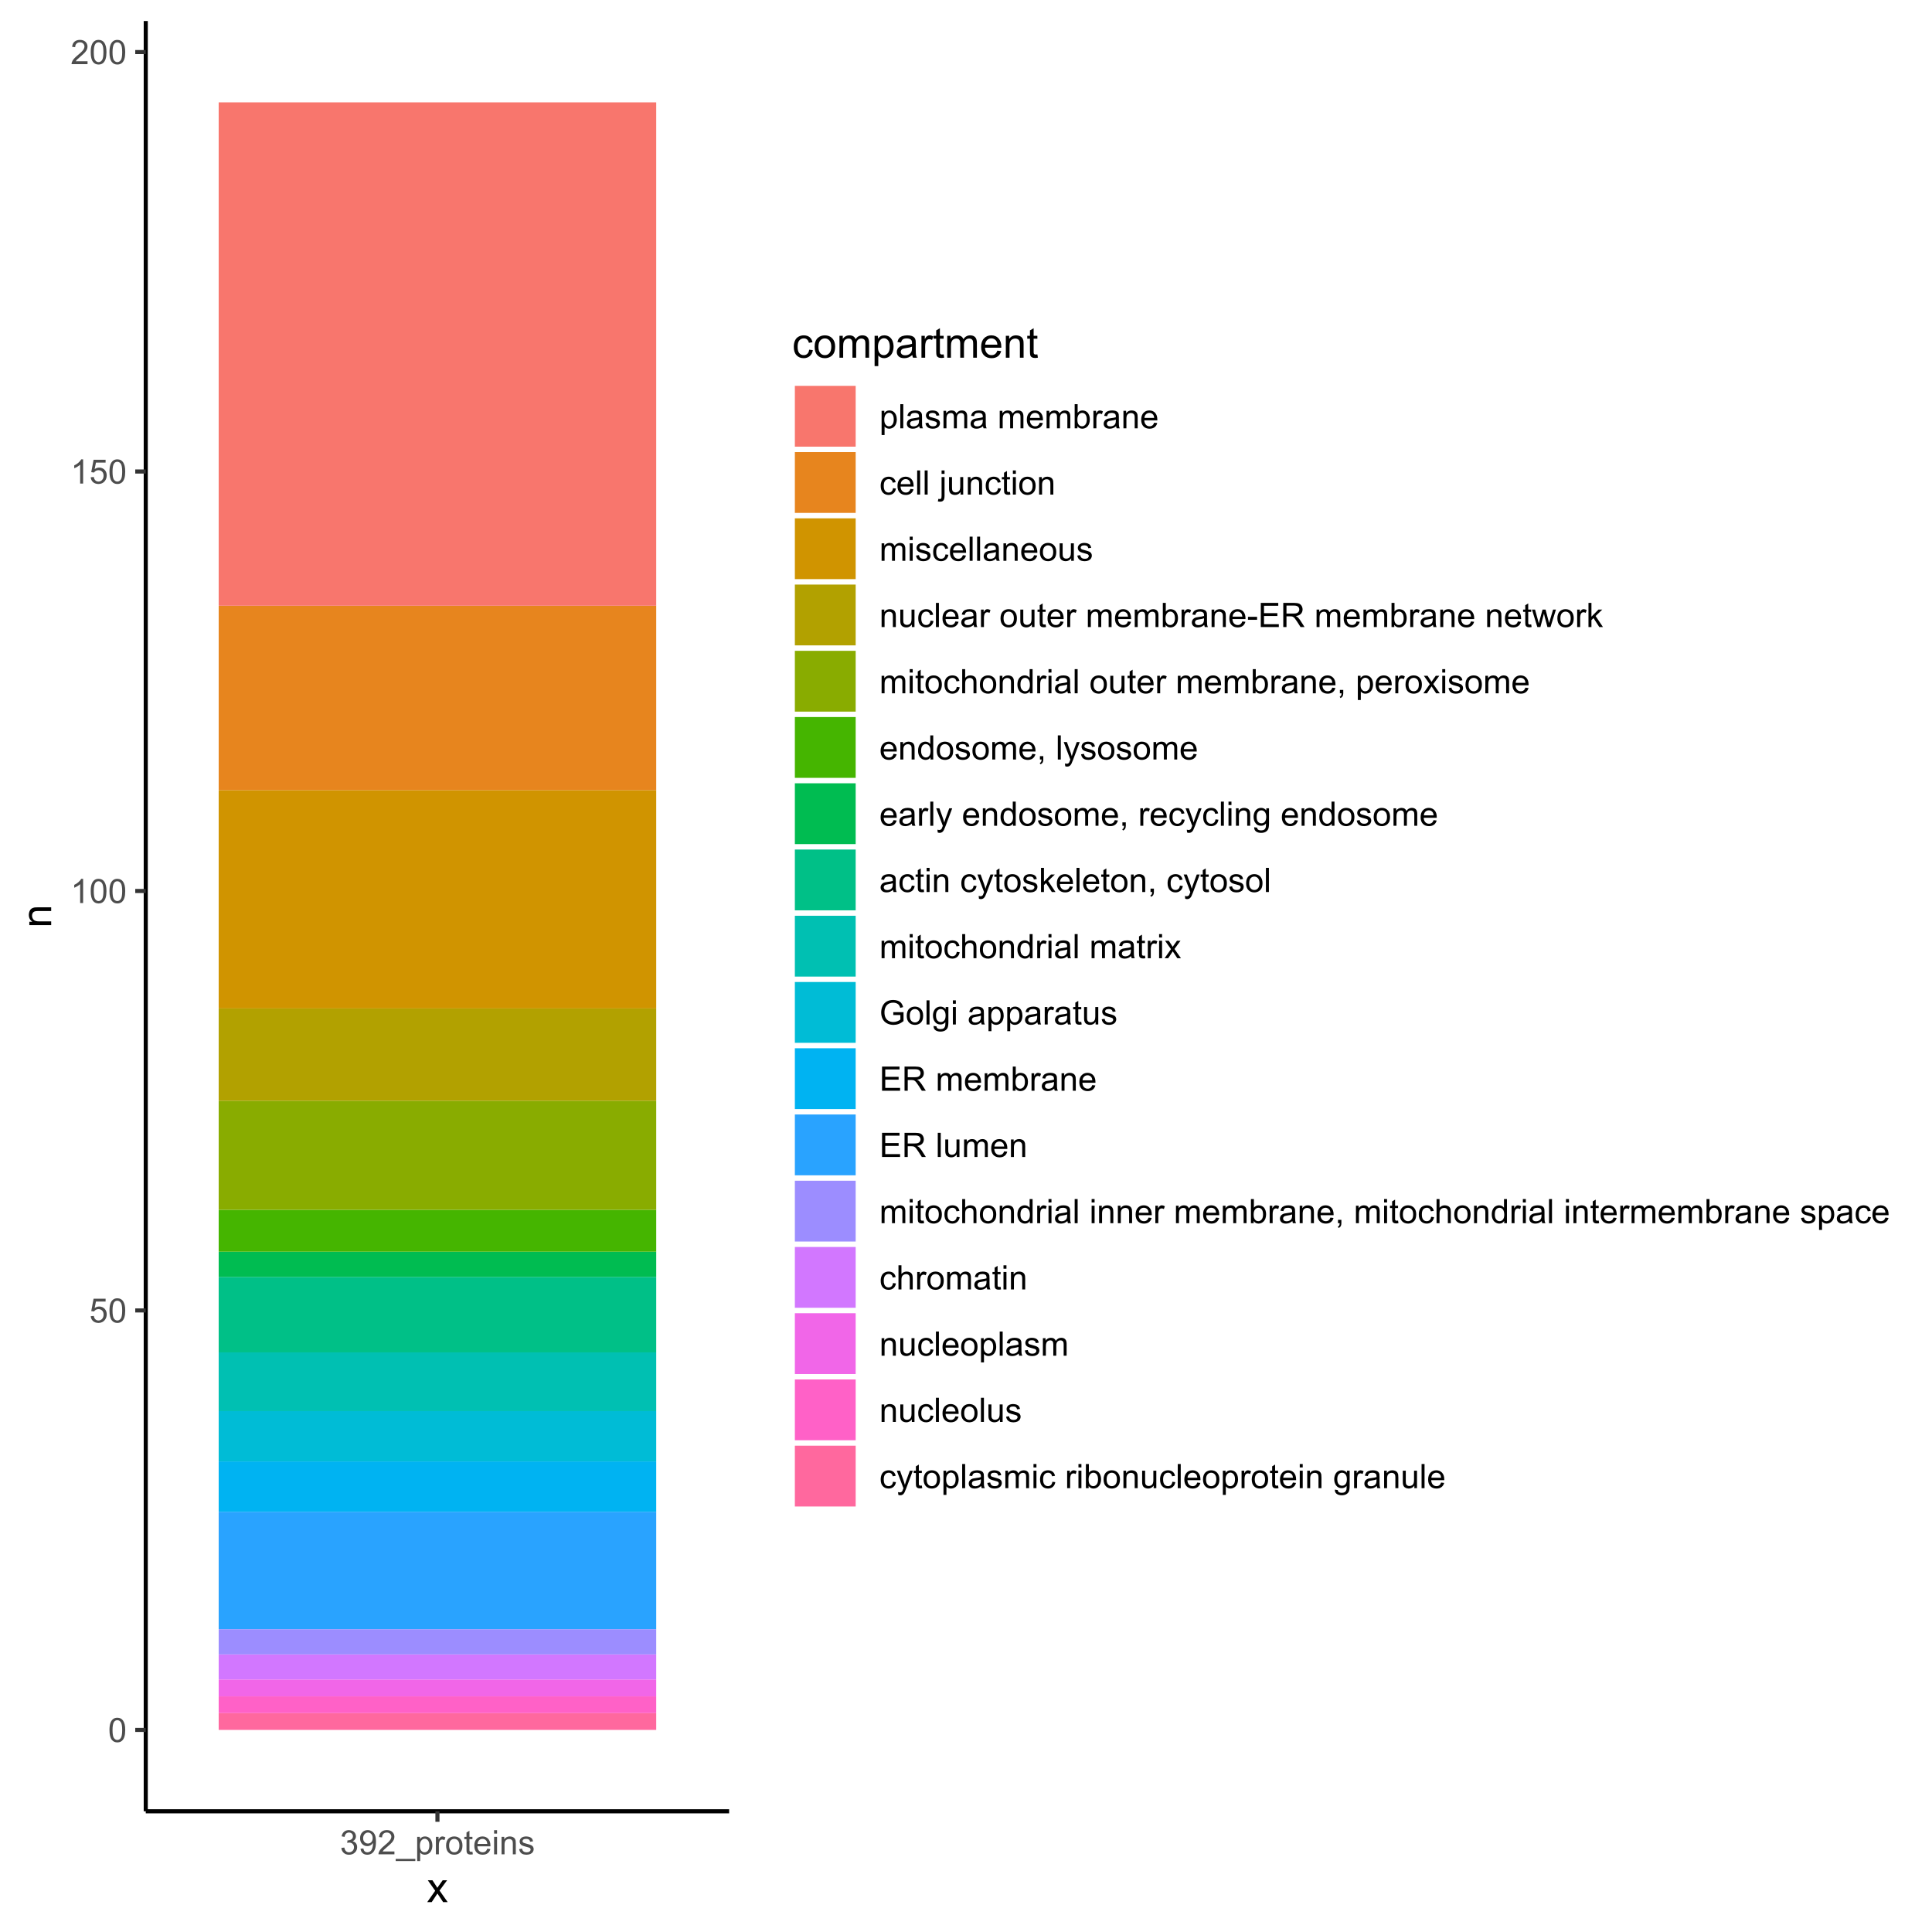 <?xml version="1.0" encoding="UTF-8"?>
<svg xmlns="http://www.w3.org/2000/svg" xmlns:xlink="http://www.w3.org/1999/xlink" width="504pt" height="504pt" viewBox="0 0 504 504" version="1.1">
<defs>
<g>
<symbol overflow="visible" id="glyph0-0">
<path style="stroke:none;" d="M 1.102 0 L 1.102 -5.5 L 5.5 -5.5 L 5.5 0 Z M 1.238 -0.137 L 5.363 -0.137 L 5.363 -5.363 L 1.238 -5.363 Z M 1.238 -0.137 "/>
</symbol>
<symbol overflow="visible" id="glyph0-1">
<path style="stroke:none;" d="M 0.367 -3.105 C 0.363 -3.848 0.438 -4.445 0.594 -4.902 C 0.742 -5.355 0.973 -5.707 1.277 -5.953 C 1.578 -6.199 1.957 -6.32 2.418 -6.324 C 2.754 -6.32 3.051 -6.254 3.309 -6.121 C 3.562 -5.984 3.773 -5.789 3.938 -5.531 C 4.102 -5.273 4.23 -4.961 4.328 -4.594 C 4.422 -4.227 4.469 -3.73 4.473 -3.105 C 4.469 -2.367 4.395 -1.77 4.242 -1.316 C 4.09 -0.859 3.863 -0.508 3.562 -0.262 C 3.258 -0.016 2.875 0.105 2.418 0.109 C 1.809 0.105 1.332 -0.109 0.988 -0.547 C 0.57 -1.066 0.363 -1.922 0.367 -3.105 Z M 1.16 -3.105 C 1.16 -2.07 1.281 -1.379 1.523 -1.039 C 1.766 -0.695 2.062 -0.527 2.418 -0.527 C 2.773 -0.527 3.074 -0.699 3.316 -1.043 C 3.559 -1.387 3.68 -2.074 3.68 -3.105 C 3.68 -4.145 3.559 -4.832 3.316 -5.172 C 3.074 -5.512 2.77 -5.684 2.41 -5.684 C 2.051 -5.684 1.77 -5.531 1.559 -5.234 C 1.293 -4.844 1.16 -4.137 1.16 -3.105 Z M 1.16 -3.105 "/>
</symbol>
<symbol overflow="visible" id="glyph0-2">
<path style="stroke:none;" d="M 0.367 -1.648 L 1.176 -1.719 C 1.234 -1.32 1.375 -1.023 1.594 -0.824 C 1.812 -0.625 2.078 -0.527 2.391 -0.527 C 2.762 -0.527 3.074 -0.668 3.336 -0.949 C 3.59 -1.23 3.719 -1.602 3.723 -2.066 C 3.719 -2.504 3.594 -2.852 3.348 -3.109 C 3.098 -3.363 2.773 -3.492 2.375 -3.492 C 2.125 -3.492 1.902 -3.434 1.703 -3.32 C 1.5 -3.207 1.344 -3.062 1.23 -2.883 L 0.504 -2.977 L 1.113 -6.215 L 4.246 -6.215 L 4.246 -5.473 L 1.73 -5.473 L 1.391 -3.781 C 1.766 -4.039 2.164 -4.172 2.582 -4.176 C 3.129 -4.172 3.594 -3.98 3.973 -3.605 C 4.352 -3.223 4.539 -2.734 4.543 -2.137 C 4.539 -1.562 4.375 -1.07 4.043 -0.656 C 3.637 -0.148 3.086 0.105 2.391 0.109 C 1.816 0.105 1.348 -0.051 0.984 -0.371 C 0.621 -0.691 0.414 -1.117 0.367 -1.648 Z M 0.367 -1.648 "/>
</symbol>
<symbol overflow="visible" id="glyph0-3">
<path style="stroke:none;" d="M 3.277 0 L 2.504 0 L 2.504 -4.93 C 2.316 -4.75 2.074 -4.574 1.773 -4.395 C 1.469 -4.215 1.195 -4.082 0.957 -3.996 L 0.957 -4.742 C 1.387 -4.941 1.766 -5.188 2.09 -5.48 C 2.414 -5.77 2.645 -6.051 2.781 -6.324 L 3.277 -6.324 Z M 3.277 0 "/>
</symbol>
<symbol overflow="visible" id="glyph0-4">
<path style="stroke:none;" d="M 4.43 -0.742 L 4.43 0 L 0.266 0 C 0.258 -0.188 0.289 -0.367 0.355 -0.539 C 0.461 -0.82 0.629 -1.098 0.863 -1.375 C 1.094 -1.648 1.434 -1.965 1.879 -2.328 C 2.562 -2.887 3.023 -3.332 3.266 -3.664 C 3.5 -3.988 3.621 -4.301 3.625 -4.594 C 3.621 -4.898 3.512 -5.156 3.297 -5.367 C 3.074 -5.578 2.789 -5.684 2.441 -5.684 C 2.066 -5.684 1.77 -5.57 1.547 -5.348 C 1.32 -5.125 1.207 -4.816 1.207 -4.422 L 0.414 -4.504 C 0.465 -5.094 0.668 -5.543 1.027 -5.855 C 1.379 -6.164 1.855 -6.32 2.457 -6.324 C 3.059 -6.32 3.539 -6.152 3.891 -5.82 C 4.242 -5.484 4.418 -5.07 4.422 -4.578 C 4.418 -4.32 4.367 -4.074 4.266 -3.832 C 4.164 -3.59 3.992 -3.332 3.754 -3.062 C 3.512 -2.793 3.113 -2.426 2.562 -1.957 C 2.094 -1.566 1.797 -1.301 1.664 -1.16 C 1.531 -1.02 1.422 -0.879 1.34 -0.742 Z M 4.43 -0.742 "/>
</symbol>
<symbol overflow="visible" id="glyph0-5">
<path style="stroke:none;" d="M 0.371 -1.664 L 1.145 -1.766 C 1.23 -1.324 1.383 -1.008 1.598 -0.816 C 1.809 -0.621 2.066 -0.527 2.375 -0.527 C 2.734 -0.527 3.043 -0.652 3.297 -0.906 C 3.547 -1.156 3.672 -1.469 3.676 -1.844 C 3.672 -2.195 3.555 -2.488 3.324 -2.719 C 3.09 -2.949 2.797 -3.062 2.441 -3.066 C 2.293 -3.062 2.109 -3.035 1.895 -2.98 L 1.98 -3.66 C 2.031 -3.652 2.07 -3.648 2.105 -3.652 C 2.434 -3.648 2.73 -3.734 2.996 -3.91 C 3.254 -4.078 3.387 -4.344 3.391 -4.703 C 3.387 -4.984 3.289 -5.219 3.102 -5.406 C 2.906 -5.59 2.66 -5.684 2.359 -5.688 C 2.055 -5.684 1.805 -5.59 1.605 -5.402 C 1.402 -5.215 1.273 -4.93 1.219 -4.555 L 0.445 -4.691 C 0.539 -5.207 0.754 -5.609 1.09 -5.895 C 1.426 -6.18 1.844 -6.32 2.344 -6.324 C 2.688 -6.32 3.004 -6.246 3.293 -6.102 C 3.582 -5.953 3.801 -5.754 3.953 -5.5 C 4.105 -5.242 4.184 -4.973 4.184 -4.688 C 4.184 -4.414 4.109 -4.164 3.965 -3.945 C 3.816 -3.719 3.602 -3.543 3.316 -3.41 C 3.688 -3.324 3.977 -3.145 4.184 -2.875 C 4.391 -2.602 4.492 -2.262 4.496 -1.859 C 4.492 -1.305 4.293 -0.84 3.895 -0.461 C 3.492 -0.078 2.984 0.109 2.371 0.113 C 1.816 0.109 1.355 -0.051 0.992 -0.379 C 0.625 -0.707 0.418 -1.137 0.371 -1.664 Z M 0.371 -1.664 "/>
</symbol>
<symbol overflow="visible" id="glyph0-6">
<path style="stroke:none;" d="M 0.48 -1.457 L 1.227 -1.527 C 1.285 -1.172 1.406 -0.918 1.586 -0.762 C 1.762 -0.605 1.988 -0.527 2.27 -0.527 C 2.504 -0.527 2.715 -0.582 2.895 -0.691 C 3.074 -0.801 3.219 -0.945 3.336 -1.129 C 3.445 -1.309 3.543 -1.555 3.621 -1.863 C 3.699 -2.172 3.738 -2.484 3.738 -2.809 C 3.738 -2.84 3.734 -2.895 3.734 -2.965 C 3.578 -2.715 3.367 -2.512 3.102 -2.363 C 2.828 -2.207 2.539 -2.133 2.23 -2.137 C 1.707 -2.133 1.266 -2.32 0.906 -2.703 C 0.543 -3.078 0.363 -3.578 0.367 -4.199 C 0.363 -4.836 0.551 -5.348 0.93 -5.738 C 1.305 -6.125 1.777 -6.32 2.348 -6.324 C 2.754 -6.32 3.129 -6.211 3.469 -5.992 C 3.809 -5.77 4.066 -5.457 4.242 -5.051 C 4.418 -4.641 4.504 -4.047 4.508 -3.277 C 4.504 -2.469 4.418 -1.828 4.246 -1.355 C 4.07 -0.875 3.809 -0.512 3.465 -0.266 C 3.117 -0.016 2.715 0.105 2.25 0.109 C 1.758 0.105 1.355 -0.027 1.043 -0.301 C 0.73 -0.574 0.543 -0.961 0.48 -1.457 Z M 3.648 -4.238 C 3.645 -4.676 3.527 -5.027 3.293 -5.293 C 3.055 -5.551 2.77 -5.684 2.441 -5.684 C 2.094 -5.684 1.793 -5.543 1.543 -5.262 C 1.285 -4.98 1.16 -4.617 1.16 -4.172 C 1.16 -3.77 1.281 -3.441 1.523 -3.195 C 1.766 -2.941 2.062 -2.816 2.418 -2.82 C 2.773 -2.816 3.066 -2.941 3.301 -3.195 C 3.527 -3.441 3.645 -3.789 3.648 -4.238 Z M 3.648 -4.238 "/>
</symbol>
<symbol overflow="visible" id="glyph0-7">
<path style="stroke:none;" d="M -0.133 1.75 L -0.133 1.191 L 4.992 1.191 L 4.992 1.75 Z M -0.133 1.75 "/>
</symbol>
<symbol overflow="visible" id="glyph0-8">
<path style="stroke:none;" d="M 0.578 1.75 L 0.578 -4.562 L 1.285 -4.562 L 1.285 -3.969 C 1.449 -4.199 1.637 -4.375 1.848 -4.492 C 2.051 -4.605 2.305 -4.664 2.609 -4.668 C 2.992 -4.664 3.336 -4.562 3.637 -4.367 C 3.934 -4.164 4.16 -3.883 4.312 -3.516 C 4.465 -3.148 4.539 -2.746 4.543 -2.316 C 4.539 -1.848 4.457 -1.43 4.289 -1.055 C 4.121 -0.68 3.875 -0.391 3.559 -0.195 C 3.238 0.004 2.902 0.098 2.551 0.102 C 2.289 0.098 2.059 0.047 1.855 -0.059 C 1.648 -0.168 1.48 -0.305 1.352 -0.473 L 1.352 1.75 Z M 1.281 -2.258 C 1.277 -1.664 1.395 -1.23 1.637 -0.953 C 1.871 -0.668 2.16 -0.527 2.5 -0.531 C 2.84 -0.527 3.133 -0.672 3.383 -0.969 C 3.625 -1.258 3.75 -1.711 3.75 -2.32 C 3.75 -2.898 3.629 -3.332 3.391 -3.625 C 3.152 -3.914 2.867 -4.059 2.535 -4.062 C 2.203 -4.059 1.91 -3.906 1.66 -3.598 C 1.402 -3.289 1.277 -2.84 1.281 -2.258 Z M 1.281 -2.258 "/>
</symbol>
<symbol overflow="visible" id="glyph0-9">
<path style="stroke:none;" d="M 0.57 0 L 0.57 -4.562 L 1.266 -4.562 L 1.266 -3.871 C 1.445 -4.191 1.609 -4.406 1.758 -4.512 C 1.906 -4.613 2.07 -4.664 2.258 -4.668 C 2.516 -4.664 2.781 -4.582 3.051 -4.418 L 2.785 -3.699 C 2.59 -3.809 2.402 -3.867 2.219 -3.867 C 2.047 -3.867 1.895 -3.816 1.762 -3.715 C 1.625 -3.613 1.527 -3.473 1.473 -3.293 C 1.383 -3.016 1.34 -2.715 1.344 -2.391 L 1.344 0 Z M 0.57 0 "/>
</symbol>
<symbol overflow="visible" id="glyph0-10">
<path style="stroke:none;" d="M 0.293 -2.281 C 0.293 -3.125 0.527 -3.754 0.996 -4.16 C 1.387 -4.496 1.863 -4.664 2.434 -4.668 C 3.059 -4.664 3.57 -4.457 3.969 -4.051 C 4.363 -3.637 4.562 -3.07 4.566 -2.348 C 4.562 -1.758 4.477 -1.297 4.301 -0.961 C 4.125 -0.625 3.867 -0.363 3.535 -0.176 C 3.195 0.008 2.828 0.098 2.434 0.102 C 1.789 0.098 1.273 -0.102 0.883 -0.512 C 0.488 -0.918 0.293 -1.508 0.293 -2.281 Z M 1.086 -2.281 C 1.082 -1.695 1.211 -1.258 1.469 -0.969 C 1.723 -0.672 2.043 -0.527 2.434 -0.531 C 2.812 -0.527 3.133 -0.672 3.391 -0.969 C 3.645 -1.258 3.773 -1.707 3.773 -2.309 C 3.773 -2.871 3.645 -3.297 3.387 -3.59 C 3.129 -3.879 2.809 -4.023 2.434 -4.027 C 2.043 -4.023 1.723 -3.879 1.469 -3.594 C 1.211 -3.301 1.082 -2.863 1.086 -2.281 Z M 1.086 -2.281 "/>
</symbol>
<symbol overflow="visible" id="glyph0-11">
<path style="stroke:none;" d="M 2.27 -0.691 L 2.379 -0.008 C 2.16 0.039 1.965 0.059 1.797 0.059 C 1.512 0.059 1.293 0.016 1.141 -0.074 C 0.984 -0.16 0.875 -0.277 0.816 -0.422 C 0.75 -0.566 0.719 -0.871 0.723 -1.336 L 0.723 -3.961 L 0.156 -3.961 L 0.156 -4.562 L 0.723 -4.562 L 0.723 -5.695 L 1.492 -6.156 L 1.492 -4.562 L 2.27 -4.562 L 2.27 -3.961 L 1.492 -3.961 L 1.492 -1.293 C 1.488 -1.07 1.5 -0.93 1.531 -0.867 C 1.555 -0.805 1.602 -0.754 1.664 -0.715 C 1.727 -0.676 1.812 -0.656 1.93 -0.66 C 2.012 -0.656 2.125 -0.668 2.27 -0.691 Z M 2.27 -0.691 "/>
</symbol>
<symbol overflow="visible" id="glyph0-12">
<path style="stroke:none;" d="M 3.703 -1.469 L 4.504 -1.371 C 4.375 -0.902 4.141 -0.539 3.801 -0.285 C 3.461 -0.027 3.027 0.098 2.496 0.102 C 1.828 0.098 1.297 -0.102 0.906 -0.512 C 0.512 -0.918 0.316 -1.496 0.32 -2.242 C 0.316 -3.008 0.516 -3.605 0.914 -4.031 C 1.309 -4.453 1.82 -4.664 2.453 -4.668 C 3.059 -4.664 3.555 -4.457 3.945 -4.043 C 4.328 -3.629 4.523 -3.043 4.527 -2.289 C 4.523 -2.242 4.523 -2.176 4.523 -2.086 L 1.121 -2.086 C 1.145 -1.582 1.289 -1.195 1.547 -0.93 C 1.801 -0.66 2.117 -0.527 2.5 -0.531 C 2.781 -0.527 3.023 -0.602 3.227 -0.754 C 3.426 -0.902 3.586 -1.141 3.703 -1.469 Z M 1.164 -2.719 L 3.711 -2.719 C 3.672 -3.102 3.578 -3.387 3.422 -3.582 C 3.172 -3.879 2.852 -4.031 2.461 -4.031 C 2.105 -4.031 1.805 -3.91 1.566 -3.672 C 1.32 -3.434 1.188 -3.117 1.164 -2.719 Z M 1.164 -2.719 "/>
</symbol>
<symbol overflow="visible" id="glyph0-13">
<path style="stroke:none;" d="M 0.586 -5.41 L 0.586 -6.301 L 1.359 -6.301 L 1.359 -5.41 Z M 0.586 0 L 0.586 -4.562 L 1.359 -4.562 L 1.359 0 Z M 0.586 0 "/>
</symbol>
<symbol overflow="visible" id="glyph0-14">
<path style="stroke:none;" d="M 0.578 0 L 0.578 -4.562 L 1.277 -4.562 L 1.277 -3.914 C 1.609 -4.414 2.09 -4.664 2.727 -4.668 C 3 -4.664 3.254 -4.613 3.484 -4.52 C 3.715 -4.418 3.887 -4.289 4.004 -4.129 C 4.113 -3.969 4.195 -3.777 4.246 -3.559 C 4.273 -3.41 4.289 -3.16 4.289 -2.805 L 4.289 0 L 3.516 0 L 3.516 -2.777 C 3.516 -3.09 3.484 -3.324 3.426 -3.484 C 3.363 -3.637 3.258 -3.762 3.105 -3.855 C 2.949 -3.949 2.77 -3.996 2.566 -3.996 C 2.234 -3.996 1.949 -3.891 1.711 -3.68 C 1.469 -3.469 1.348 -3.07 1.352 -2.492 L 1.352 0 Z M 0.578 0 "/>
</symbol>
<symbol overflow="visible" id="glyph0-15">
<path style="stroke:none;" d="M 0.27 -1.363 L 1.035 -1.484 C 1.078 -1.172 1.199 -0.938 1.395 -0.777 C 1.59 -0.609 1.863 -0.527 2.219 -0.531 C 2.57 -0.527 2.832 -0.602 3.008 -0.75 C 3.176 -0.895 3.262 -1.062 3.266 -1.258 C 3.262 -1.43 3.188 -1.566 3.039 -1.672 C 2.93 -1.734 2.664 -1.824 2.246 -1.934 C 1.676 -2.074 1.285 -2.195 1.066 -2.305 C 0.848 -2.406 0.68 -2.551 0.566 -2.738 C 0.453 -2.918 0.398 -3.125 0.398 -3.352 C 0.398 -3.555 0.445 -3.742 0.539 -3.914 C 0.633 -4.086 0.758 -4.23 0.918 -4.348 C 1.039 -4.434 1.203 -4.508 1.41 -4.574 C 1.617 -4.633 1.84 -4.664 2.078 -4.668 C 2.434 -4.664 2.75 -4.613 3.023 -4.512 C 3.293 -4.406 3.492 -4.266 3.621 -4.09 C 3.75 -3.914 3.84 -3.68 3.891 -3.387 L 3.133 -3.281 C 3.098 -3.516 2.996 -3.699 2.832 -3.832 C 2.664 -3.965 2.434 -4.031 2.137 -4.031 C 1.777 -4.031 1.523 -3.973 1.375 -3.855 C 1.223 -3.738 1.148 -3.598 1.148 -3.441 C 1.148 -3.34 1.18 -3.25 1.242 -3.172 C 1.305 -3.086 1.402 -3.02 1.539 -2.965 C 1.613 -2.934 1.84 -2.867 2.223 -2.766 C 2.766 -2.617 3.148 -2.496 3.367 -2.406 C 3.582 -2.312 3.75 -2.176 3.875 -2 C 3.996 -1.82 4.059 -1.602 4.062 -1.34 C 4.059 -1.078 3.984 -0.836 3.836 -0.609 C 3.684 -0.383 3.465 -0.207 3.184 -0.082 C 2.895 0.039 2.574 0.098 2.223 0.102 C 1.625 0.098 1.172 -0.02 0.863 -0.266 C 0.551 -0.508 0.355 -0.875 0.27 -1.363 Z M 0.27 -1.363 "/>
</symbol>
<symbol overflow="visible" id="glyph0-16">
<path style="stroke:none;" d="M 0.562 0 L 0.562 -6.301 L 1.336 -6.301 L 1.336 0 Z M 0.562 0 "/>
</symbol>
<symbol overflow="visible" id="glyph0-17">
<path style="stroke:none;" d="M 3.559 -0.562 C 3.27 -0.32 2.996 -0.148 2.73 -0.047 C 2.465 0.051 2.18 0.098 1.879 0.102 C 1.375 0.098 0.988 -0.02 0.719 -0.266 C 0.449 -0.508 0.316 -0.82 0.316 -1.203 C 0.316 -1.422 0.367 -1.629 0.469 -1.816 C 0.57 -2 0.703 -2.148 0.871 -2.262 C 1.031 -2.371 1.215 -2.453 1.426 -2.516 C 1.574 -2.551 1.805 -2.59 2.113 -2.629 C 2.734 -2.703 3.195 -2.793 3.492 -2.895 C 3.492 -3 3.492 -3.066 3.496 -3.098 C 3.492 -3.41 3.418 -3.633 3.277 -3.766 C 3.074 -3.938 2.781 -4.023 2.398 -4.027 C 2.031 -4.023 1.762 -3.961 1.59 -3.836 C 1.414 -3.707 1.289 -3.48 1.207 -3.16 L 0.453 -3.262 C 0.516 -3.582 0.629 -3.844 0.789 -4.043 C 0.945 -4.242 1.172 -4.395 1.473 -4.504 C 1.77 -4.609 2.117 -4.664 2.508 -4.668 C 2.898 -4.664 3.215 -4.617 3.457 -4.527 C 3.699 -4.434 3.879 -4.32 3.996 -4.184 C 4.109 -4.043 4.188 -3.867 4.238 -3.656 C 4.258 -3.523 4.27 -3.285 4.273 -2.945 L 4.273 -1.914 C 4.27 -1.191 4.289 -0.734 4.324 -0.547 C 4.355 -0.352 4.418 -0.172 4.52 0 L 3.711 0 C 3.629 -0.16 3.578 -0.348 3.559 -0.562 Z M 3.492 -2.289 C 3.211 -2.172 2.789 -2.074 2.23 -2 C 1.91 -1.949 1.684 -1.898 1.555 -1.844 C 1.422 -1.785 1.32 -1.699 1.25 -1.59 C 1.176 -1.477 1.141 -1.355 1.145 -1.227 C 1.141 -1.016 1.219 -0.844 1.379 -0.707 C 1.531 -0.57 1.762 -0.504 2.062 -0.504 C 2.359 -0.504 2.621 -0.566 2.855 -0.699 C 3.086 -0.824 3.258 -1.004 3.367 -1.234 C 3.449 -1.406 3.492 -1.664 3.492 -2.008 Z M 3.492 -2.289 "/>
</symbol>
<symbol overflow="visible" id="glyph0-18">
<path style="stroke:none;" d="M 0.578 0 L 0.578 -4.562 L 1.273 -4.562 L 1.273 -3.922 C 1.414 -4.141 1.605 -4.32 1.844 -4.461 C 2.078 -4.594 2.348 -4.664 2.656 -4.668 C 2.992 -4.664 3.27 -4.594 3.488 -4.457 C 3.699 -4.312 3.852 -4.117 3.945 -3.867 C 4.301 -4.398 4.773 -4.664 5.355 -4.668 C 5.805 -4.664 6.148 -4.539 6.395 -4.289 C 6.637 -4.039 6.762 -3.652 6.762 -3.133 L 6.762 0 L 5.996 0 L 5.996 -2.875 C 5.992 -3.184 5.969 -3.406 5.918 -3.543 C 5.867 -3.676 5.773 -3.785 5.645 -3.871 C 5.512 -3.953 5.359 -3.996 5.184 -3.996 C 4.859 -3.996 4.594 -3.887 4.383 -3.676 C 4.172 -3.457 4.066 -3.117 4.066 -2.652 L 4.066 0 L 3.293 0 L 3.293 -2.965 C 3.293 -3.309 3.227 -3.566 3.102 -3.738 C 2.973 -3.91 2.77 -3.996 2.484 -3.996 C 2.266 -3.996 2.062 -3.938 1.879 -3.824 C 1.691 -3.707 1.559 -3.539 1.477 -3.32 C 1.391 -3.098 1.348 -2.781 1.352 -2.367 L 1.352 0 Z M 0.578 0 "/>
</symbol>
<symbol overflow="visible" id="glyph0-19">
<path style="stroke:none;" d=""/>
</symbol>
<symbol overflow="visible" id="glyph0-20">
<path style="stroke:none;" d="M 1.293 0 L 0.574 0 L 0.574 -6.301 L 1.348 -6.301 L 1.348 -4.051 C 1.676 -4.457 2.094 -4.664 2.602 -4.668 C 2.879 -4.664 3.141 -4.605 3.395 -4.496 C 3.645 -4.379 3.852 -4.223 4.016 -4.02 C 4.172 -3.812 4.301 -3.562 4.395 -3.277 C 4.484 -2.984 4.527 -2.676 4.531 -2.352 C 4.527 -1.562 4.336 -0.957 3.953 -0.535 C 3.566 -0.109 3.102 0.098 2.562 0.102 C 2.02 0.098 1.598 -0.121 1.293 -0.57 Z M 1.285 -2.316 C 1.281 -1.766 1.355 -1.371 1.508 -1.129 C 1.75 -0.727 2.082 -0.527 2.496 -0.531 C 2.832 -0.527 3.121 -0.676 3.371 -0.973 C 3.613 -1.266 3.738 -1.703 3.742 -2.285 C 3.738 -2.879 3.621 -3.316 3.387 -3.605 C 3.152 -3.887 2.867 -4.031 2.531 -4.031 C 2.191 -4.031 1.898 -3.883 1.652 -3.59 C 1.406 -3.293 1.281 -2.867 1.285 -2.316 Z M 1.285 -2.316 "/>
</symbol>
<symbol overflow="visible" id="glyph0-21">
<path style="stroke:none;" d="M 3.559 -1.672 L 4.32 -1.574 C 4.234 -1.047 4.023 -0.637 3.68 -0.34 C 3.336 -0.047 2.914 0.098 2.418 0.102 C 1.793 0.098 1.293 -0.102 0.914 -0.508 C 0.531 -0.914 0.34 -1.5 0.344 -2.266 C 0.34 -2.754 0.422 -3.184 0.586 -3.559 C 0.75 -3.926 0.996 -4.203 1.332 -4.391 C 1.664 -4.57 2.027 -4.664 2.422 -4.668 C 2.914 -4.664 3.32 -4.539 3.641 -4.289 C 3.953 -4.039 4.156 -3.684 4.246 -3.223 L 3.492 -3.105 C 3.422 -3.41 3.293 -3.641 3.113 -3.797 C 2.926 -3.953 2.707 -4.031 2.453 -4.031 C 2.062 -4.031 1.746 -3.891 1.504 -3.609 C 1.258 -3.328 1.137 -2.887 1.141 -2.285 C 1.137 -1.672 1.254 -1.227 1.492 -0.949 C 1.723 -0.668 2.027 -0.527 2.41 -0.531 C 2.711 -0.527 2.965 -0.621 3.172 -0.809 C 3.371 -0.996 3.5 -1.281 3.559 -1.672 Z M 3.559 -1.672 "/>
</symbol>
<symbol overflow="visible" id="glyph0-22">
<path style="stroke:none;" d="M 0.574 -5.402 L 0.574 -6.301 L 1.348 -6.301 L 1.348 -5.402 Z M -0.402 1.77 L -0.258 1.113 C -0.102 1.152 0.02 1.172 0.109 1.172 C 0.262 1.172 0.379 1.117 0.457 1.016 C 0.535 0.906 0.574 0.645 0.574 0.23 L 0.574 -4.562 L 1.348 -4.562 L 1.348 0.25 C 1.348 0.809 1.273 1.199 1.129 1.422 C 0.941 1.707 0.633 1.852 0.203 1.852 C -0.008 1.852 -0.207 1.824 -0.402 1.77 Z M -0.402 1.77 "/>
</symbol>
<symbol overflow="visible" id="glyph0-23">
<path style="stroke:none;" d="M 3.57 0 L 3.57 -0.672 C 3.211 -0.156 2.73 0.098 2.121 0.102 C 1.852 0.098 1.598 0.051 1.367 -0.051 C 1.133 -0.152 0.961 -0.281 0.848 -0.441 C 0.734 -0.594 0.656 -0.785 0.609 -1.016 C 0.578 -1.164 0.562 -1.406 0.562 -1.734 L 0.562 -4.562 L 1.336 -4.562 L 1.336 -2.031 C 1.336 -1.625 1.352 -1.352 1.383 -1.215 C 1.43 -1.008 1.531 -0.848 1.691 -0.734 C 1.848 -0.617 2.043 -0.562 2.277 -0.562 C 2.508 -0.562 2.727 -0.621 2.93 -0.738 C 3.133 -0.855 3.273 -1.016 3.359 -1.227 C 3.441 -1.43 3.484 -1.727 3.488 -2.117 L 3.488 -4.562 L 4.262 -4.562 L 4.262 0 Z M 3.57 0 "/>
</symbol>
<symbol overflow="visible" id="glyph0-24">
<path style="stroke:none;" d="M 0.281 -1.891 L 0.281 -2.668 L 2.656 -2.668 L 2.656 -1.891 Z M 0.281 -1.891 "/>
</symbol>
<symbol overflow="visible" id="glyph0-25">
<path style="stroke:none;" d="M 0.695 0 L 0.695 -6.301 L 5.25 -6.301 L 5.25 -5.555 L 1.531 -5.555 L 1.531 -3.625 L 5.016 -3.625 L 5.016 -2.887 L 1.531 -2.887 L 1.531 -0.742 L 5.398 -0.742 L 5.398 0 Z M 0.695 0 "/>
</symbol>
<symbol overflow="visible" id="glyph0-26">
<path style="stroke:none;" d="M 0.691 0 L 0.691 -6.301 L 3.484 -6.301 C 4.043 -6.297 4.469 -6.242 4.766 -6.129 C 5.055 -6.016 5.289 -5.816 5.465 -5.531 C 5.637 -5.242 5.723 -4.926 5.727 -4.582 C 5.723 -4.133 5.578 -3.754 5.293 -3.449 C 5 -3.141 4.555 -2.945 3.953 -2.867 C 4.172 -2.758 4.34 -2.652 4.457 -2.551 C 4.695 -2.324 4.926 -2.047 5.148 -1.715 L 6.242 0 L 5.195 0 L 4.359 -1.312 C 4.117 -1.688 3.914 -1.977 3.758 -2.18 C 3.598 -2.379 3.457 -2.516 3.336 -2.598 C 3.207 -2.676 3.082 -2.734 2.957 -2.766 C 2.859 -2.785 2.703 -2.793 2.492 -2.797 L 1.527 -2.797 L 1.527 0 Z M 1.527 -3.52 L 3.316 -3.52 C 3.699 -3.516 3.996 -3.555 4.211 -3.637 C 4.422 -3.711 4.586 -3.836 4.699 -4.012 C 4.809 -4.184 4.863 -4.375 4.867 -4.582 C 4.863 -4.879 4.754 -5.121 4.543 -5.312 C 4.324 -5.504 3.984 -5.602 3.52 -5.602 L 1.527 -5.602 Z M 1.527 -3.52 "/>
</symbol>
<symbol overflow="visible" id="glyph0-27">
<path style="stroke:none;" d="M 1.422 0 L 0.027 -4.562 L 0.824 -4.562 L 1.551 -1.93 L 1.82 -0.949 C 1.832 -0.996 1.91 -1.309 2.059 -1.891 L 2.785 -4.562 L 3.578 -4.562 L 4.262 -1.918 L 4.492 -1.043 L 4.754 -1.926 L 5.535 -4.562 L 6.285 -4.562 L 4.859 0 L 4.055 0 L 3.332 -2.734 L 3.152 -3.512 L 2.23 0 Z M 1.422 0 "/>
</symbol>
<symbol overflow="visible" id="glyph0-28">
<path style="stroke:none;" d="M 0.586 0 L 0.586 -6.301 L 1.359 -6.301 L 1.359 -2.707 L 3.188 -4.562 L 4.188 -4.562 L 2.445 -2.871 L 4.367 0 L 3.41 0 L 1.902 -2.332 L 1.359 -1.809 L 1.359 0 Z M 0.586 0 "/>
</symbol>
<symbol overflow="visible" id="glyph0-29">
<path style="stroke:none;" d="M 0.578 0 L 0.578 -6.301 L 1.352 -6.301 L 1.352 -4.039 C 1.711 -4.453 2.168 -4.664 2.719 -4.668 C 3.055 -4.664 3.348 -4.598 3.602 -4.465 C 3.848 -4.332 4.027 -4.148 4.137 -3.914 C 4.242 -3.68 4.293 -3.336 4.297 -2.891 L 4.297 0 L 3.523 0 L 3.523 -2.891 C 3.52 -3.273 3.438 -3.555 3.27 -3.734 C 3.102 -3.906 2.863 -3.996 2.562 -4 C 2.328 -3.996 2.113 -3.938 1.914 -3.82 C 1.711 -3.703 1.566 -3.543 1.48 -3.34 C 1.391 -3.137 1.348 -2.855 1.352 -2.496 L 1.352 0 Z M 0.578 0 "/>
</symbol>
<symbol overflow="visible" id="glyph0-30">
<path style="stroke:none;" d="M 3.539 0 L 3.539 -0.574 C 3.25 -0.125 2.824 0.098 2.266 0.102 C 1.898 0.098 1.562 0 1.262 -0.199 C 0.953 -0.398 0.719 -0.676 0.551 -1.039 C 0.383 -1.395 0.297 -1.809 0.301 -2.277 C 0.297 -2.73 0.375 -3.145 0.527 -3.516 C 0.68 -3.887 0.906 -4.172 1.211 -4.371 C 1.512 -4.566 1.852 -4.664 2.23 -4.668 C 2.5 -4.664 2.746 -4.605 2.965 -4.492 C 3.18 -4.375 3.352 -4.223 3.488 -4.039 L 3.488 -6.301 L 4.258 -6.301 L 4.258 0 Z M 1.094 -2.277 C 1.09 -1.691 1.215 -1.254 1.465 -0.965 C 1.711 -0.672 2 -0.527 2.336 -0.531 C 2.672 -0.527 2.961 -0.664 3.199 -0.945 C 3.434 -1.219 3.551 -1.641 3.555 -2.211 C 3.551 -2.832 3.43 -3.293 3.191 -3.586 C 2.949 -3.879 2.652 -4.023 2.305 -4.027 C 1.957 -4.023 1.672 -3.883 1.441 -3.605 C 1.207 -3.32 1.09 -2.879 1.094 -2.277 Z M 1.094 -2.277 "/>
</symbol>
<symbol overflow="visible" id="glyph0-31">
<path style="stroke:none;" d="M 0.781 0 L 0.781 -0.883 L 1.664 -0.883 L 1.664 0 C 1.664 0.32 1.605 0.578 1.492 0.781 C 1.375 0.977 1.191 1.133 0.945 1.246 L 0.73 0.914 C 0.891 0.844 1.012 0.738 1.09 0.598 C 1.168 0.457 1.211 0.258 1.219 0 Z M 0.781 0 "/>
</symbol>
<symbol overflow="visible" id="glyph0-32">
<path style="stroke:none;" d="M 0.062 0 L 1.73 -2.371 L 0.188 -4.562 L 1.156 -4.562 L 1.855 -3.492 C 1.984 -3.289 2.09 -3.117 2.176 -2.98 C 2.297 -3.168 2.414 -3.336 2.523 -3.484 L 3.293 -4.562 L 4.215 -4.562 L 2.637 -2.414 L 4.336 0 L 3.387 0 L 2.449 -1.418 L 2.199 -1.801 L 1 0 Z M 0.062 0 "/>
</symbol>
<symbol overflow="visible" id="glyph0-33">
<path style="stroke:none;" d="M 0.547 1.758 L 0.461 1.031 C 0.629 1.078 0.777 1.102 0.902 1.102 C 1.074 1.102 1.211 1.07 1.312 1.016 C 1.414 0.953 1.5 0.875 1.57 0.773 C 1.617 0.695 1.695 0.504 1.805 0.199 C 1.82 0.152 1.844 0.086 1.875 0.008 L 0.141 -4.562 L 0.977 -4.562 L 1.926 -1.922 C 2.047 -1.586 2.156 -1.23 2.258 -0.863 C 2.344 -1.215 2.449 -1.562 2.574 -1.902 L 3.551 -4.562 L 4.324 -4.562 L 2.586 0.078 C 2.398 0.574 2.254 0.922 2.152 1.113 C 2.012 1.367 1.855 1.551 1.68 1.672 C 1.5 1.789 1.289 1.852 1.043 1.852 C 0.895 1.852 0.727 1.82 0.547 1.758 Z M 0.547 1.758 "/>
</symbol>
<symbol overflow="visible" id="glyph0-34">
<path style="stroke:none;" d="M 0.438 0.379 L 1.191 0.488 C 1.219 0.719 1.309 0.891 1.453 0.996 C 1.645 1.137 1.906 1.207 2.238 1.211 C 2.598 1.207 2.871 1.137 3.066 0.996 C 3.258 0.852 3.391 0.648 3.465 0.395 C 3.5 0.234 3.52 -0.094 3.52 -0.598 C 3.18 -0.199 2.758 0 2.258 0 C 1.625 0 1.141 -0.227 0.801 -0.68 C 0.453 -1.133 0.281 -1.676 0.285 -2.309 C 0.281 -2.742 0.359 -3.141 0.52 -3.512 C 0.676 -3.879 0.906 -4.164 1.207 -4.367 C 1.504 -4.562 1.855 -4.664 2.262 -4.668 C 2.797 -4.664 3.238 -4.445 3.594 -4.012 L 3.594 -4.562 L 4.305 -4.562 L 4.305 -0.617 C 4.301 0.094 4.227 0.594 4.086 0.891 C 3.938 1.188 3.711 1.422 3.398 1.594 C 3.086 1.766 2.699 1.852 2.242 1.852 C 1.695 1.852 1.254 1.727 0.922 1.484 C 0.586 1.234 0.426 0.867 0.438 0.379 Z M 1.078 -2.363 C 1.078 -1.762 1.195 -1.324 1.434 -1.051 C 1.672 -0.773 1.969 -0.637 2.328 -0.641 C 2.68 -0.637 2.98 -0.773 3.223 -1.051 C 3.461 -1.32 3.578 -1.75 3.582 -2.336 C 3.578 -2.895 3.457 -3.316 3.211 -3.602 C 2.961 -3.883 2.66 -4.023 2.316 -4.027 C 1.969 -4.023 1.676 -3.883 1.438 -3.605 C 1.195 -3.324 1.078 -2.91 1.078 -2.363 Z M 1.078 -2.363 "/>
</symbol>
<symbol overflow="visible" id="glyph0-35">
<path style="stroke:none;" d="M 3.625 -2.469 L 3.625 -3.211 L 6.297 -3.215 L 6.297 -0.875 C 5.883 -0.547 5.461 -0.301 5.027 -0.137 C 4.59 0.027 4.141 0.105 3.688 0.109 C 3.062 0.105 2.5 -0.023 2 -0.289 C 1.492 -0.551 1.113 -0.934 0.855 -1.438 C 0.598 -1.938 0.469 -2.5 0.469 -3.121 C 0.469 -3.73 0.594 -4.301 0.852 -4.836 C 1.105 -5.363 1.477 -5.758 1.957 -6.02 C 2.438 -6.273 2.992 -6.402 3.621 -6.406 C 4.074 -6.402 4.484 -6.328 4.855 -6.184 C 5.223 -6.035 5.512 -5.832 5.723 -5.566 C 5.93 -5.301 6.09 -4.957 6.199 -4.539 L 5.449 -4.332 C 5.352 -4.648 5.23 -4.902 5.094 -5.086 C 4.953 -5.27 4.754 -5.414 4.492 -5.527 C 4.23 -5.637 3.941 -5.695 3.625 -5.695 C 3.242 -5.695 2.914 -5.637 2.637 -5.52 C 2.359 -5.402 2.133 -5.246 1.965 -5.059 C 1.793 -4.867 1.664 -4.66 1.57 -4.438 C 1.406 -4.047 1.324 -3.625 1.328 -3.172 C 1.324 -2.605 1.422 -2.137 1.617 -1.762 C 1.809 -1.383 2.09 -1.102 2.461 -0.918 C 2.828 -0.734 3.219 -0.645 3.641 -0.645 C 3.996 -0.645 4.348 -0.711 4.695 -0.852 C 5.035 -0.988 5.297 -1.137 5.477 -1.297 L 5.477 -2.469 Z M 3.625 -2.469 "/>
</symbol>
<symbol overflow="visible" id="glyph1-0">
<path style="stroke:none;" d="M 1.375 0 L 1.375 -6.875 L 6.875 -6.875 L 6.875 0 Z M 1.547 -0.172 L 6.703 -0.172 L 6.703 -6.703 L 1.547 -6.703 Z M 1.547 -0.172 "/>
</symbol>
<symbol overflow="visible" id="glyph1-1">
<path style="stroke:none;" d="M 0.082 0 L 2.164 -2.965 L 0.234 -5.703 L 1.445 -5.703 L 2.32 -4.367 C 2.484 -4.109 2.617 -3.898 2.719 -3.727 C 2.875 -3.961 3.02 -4.168 3.152 -4.355 L 4.113 -5.703 L 5.27 -5.703 L 3.297 -3.02 L 5.418 0 L 4.234 0 L 3.062 -1.773 L 2.75 -2.25 L 1.25 0 Z M 0.082 0 "/>
</symbol>
<symbol overflow="visible" id="glyph1-2">
<path style="stroke:none;" d="M 4.445 -2.09 L 5.398 -1.965 C 5.289 -1.309 5.023 -0.797 4.598 -0.426 C 4.168 -0.055 3.645 0.129 3.023 0.129 C 2.242 0.129 1.613 -0.125 1.141 -0.637 C 0.664 -1.145 0.426 -1.875 0.43 -2.832 C 0.426 -3.441 0.527 -3.98 0.734 -4.445 C 0.938 -4.906 1.25 -5.254 1.668 -5.484 C 2.082 -5.715 2.535 -5.828 3.031 -5.832 C 3.645 -5.828 4.152 -5.672 4.547 -5.363 C 4.941 -5.047 5.191 -4.602 5.305 -4.027 L 4.367 -3.883 C 4.273 -4.262 4.117 -4.551 3.891 -4.746 C 3.664 -4.941 3.387 -5.039 3.066 -5.039 C 2.574 -5.039 2.18 -4.863 1.879 -4.516 C 1.57 -4.164 1.418 -3.613 1.422 -2.859 C 1.418 -2.09 1.566 -1.531 1.863 -1.184 C 2.156 -0.836 2.539 -0.66 3.012 -0.664 C 3.391 -0.66 3.707 -0.777 3.961 -1.012 C 4.215 -1.242 4.375 -1.602 4.445 -2.09 Z M 4.445 -2.09 "/>
</symbol>
<symbol overflow="visible" id="glyph1-3">
<path style="stroke:none;" d="M 0.367 -2.852 C 0.363 -3.906 0.656 -4.688 1.246 -5.199 C 1.734 -5.617 2.332 -5.828 3.039 -5.832 C 3.82 -5.828 4.461 -5.574 4.961 -5.062 C 5.457 -4.547 5.707 -3.836 5.711 -2.934 C 5.707 -2.195 5.598 -1.617 5.379 -1.199 C 5.156 -0.777 4.832 -0.449 4.414 -0.219 C 3.992 0.016 3.535 0.129 3.039 0.129 C 2.238 0.129 1.594 -0.125 1.105 -0.637 C 0.609 -1.148 0.363 -1.887 0.367 -2.852 Z M 1.359 -2.852 C 1.359 -2.121 1.516 -1.574 1.836 -1.211 C 2.152 -0.844 2.555 -0.66 3.039 -0.664 C 3.516 -0.66 3.914 -0.844 4.234 -1.211 C 4.551 -1.574 4.711 -2.133 4.715 -2.883 C 4.711 -3.586 4.551 -4.117 4.234 -4.484 C 3.91 -4.844 3.512 -5.027 3.039 -5.031 C 2.555 -5.027 2.152 -4.848 1.836 -4.488 C 1.516 -4.129 1.359 -3.582 1.359 -2.852 Z M 1.359 -2.852 "/>
</symbol>
<symbol overflow="visible" id="glyph1-4">
<path style="stroke:none;" d="M 0.727 0 L 0.727 -5.703 L 1.59 -5.703 L 1.59 -4.902 C 1.766 -5.18 2.004 -5.406 2.305 -5.578 C 2.598 -5.746 2.938 -5.828 3.32 -5.832 C 3.738 -5.828 4.086 -5.742 4.359 -5.566 C 4.629 -5.391 4.816 -5.145 4.93 -4.836 C 5.379 -5.496 5.969 -5.828 6.691 -5.832 C 7.254 -5.828 7.688 -5.672 7.996 -5.363 C 8.297 -5.047 8.449 -4.566 8.453 -3.914 L 8.453 0 L 7.492 0 L 7.492 -3.594 C 7.488 -3.977 7.457 -4.254 7.398 -4.426 C 7.332 -4.594 7.219 -4.734 7.059 -4.84 C 6.891 -4.941 6.695 -4.992 6.477 -4.996 C 6.07 -4.992 5.738 -4.859 5.477 -4.594 C 5.211 -4.328 5.078 -3.898 5.082 -3.312 L 5.082 0 L 4.113 0 L 4.113 -3.707 C 4.113 -4.133 4.031 -4.453 3.875 -4.672 C 3.715 -4.883 3.461 -4.992 3.105 -4.996 C 2.832 -4.992 2.578 -4.922 2.348 -4.781 C 2.117 -4.637 1.949 -4.426 1.848 -4.152 C 1.738 -3.875 1.688 -3.477 1.691 -2.961 L 1.691 0 Z M 0.727 0 "/>
</symbol>
<symbol overflow="visible" id="glyph1-5">
<path style="stroke:none;" d="M 0.727 2.188 L 0.727 -5.703 L 1.605 -5.703 L 1.605 -4.961 C 1.812 -5.25 2.047 -5.469 2.309 -5.613 C 2.57 -5.758 2.887 -5.828 3.262 -5.832 C 3.746 -5.828 4.176 -5.703 4.551 -5.457 C 4.922 -5.203 5.203 -4.852 5.391 -4.395 C 5.578 -3.938 5.672 -3.438 5.676 -2.895 C 5.672 -2.309 5.566 -1.781 5.359 -1.316 C 5.148 -0.848 4.844 -0.488 4.449 -0.242 C 4.047 0.008 3.629 0.129 3.191 0.129 C 2.867 0.129 2.578 0.062 2.32 -0.074 C 2.062 -0.211 1.852 -0.383 1.691 -0.59 L 1.691 2.188 Z M 1.602 -2.82 C 1.598 -2.082 1.746 -1.539 2.047 -1.191 C 2.34 -0.836 2.699 -0.66 3.125 -0.664 C 3.551 -0.66 3.918 -0.844 4.227 -1.211 C 4.531 -1.574 4.688 -2.137 4.688 -2.898 C 4.688 -3.625 4.535 -4.168 4.238 -4.531 C 3.938 -4.891 3.582 -5.074 3.168 -5.074 C 2.754 -5.074 2.391 -4.879 2.074 -4.496 C 1.758 -4.109 1.598 -3.551 1.602 -2.82 Z M 1.602 -2.82 "/>
</symbol>
<symbol overflow="visible" id="glyph1-6">
<path style="stroke:none;" d="M 4.445 -0.703 C 4.086 -0.398 3.742 -0.184 3.414 -0.059 C 3.082 0.066 2.727 0.129 2.348 0.129 C 1.719 0.129 1.238 -0.023 0.902 -0.328 C 0.566 -0.633 0.398 -1.023 0.398 -1.504 C 0.398 -1.781 0.461 -2.035 0.586 -2.27 C 0.711 -2.496 0.875 -2.684 1.086 -2.824 C 1.289 -2.965 1.523 -3.07 1.781 -3.141 C 1.969 -3.191 2.254 -3.238 2.641 -3.289 C 3.418 -3.375 3.992 -3.488 4.367 -3.621 C 4.367 -3.754 4.371 -3.836 4.371 -3.871 C 4.371 -4.266 4.277 -4.543 4.098 -4.703 C 3.848 -4.918 3.48 -5.027 2.996 -5.031 C 2.539 -5.027 2.203 -4.949 1.988 -4.793 C 1.77 -4.633 1.609 -4.352 1.508 -3.949 L 0.562 -4.078 C 0.648 -4.48 0.789 -4.805 0.988 -5.055 C 1.184 -5.301 1.469 -5.492 1.844 -5.629 C 2.215 -5.762 2.645 -5.828 3.137 -5.832 C 3.621 -5.828 4.02 -5.773 4.324 -5.66 C 4.629 -5.543 4.852 -5.398 4.996 -5.227 C 5.137 -5.055 5.238 -4.836 5.297 -4.57 C 5.328 -4.406 5.344 -4.109 5.344 -3.68 L 5.344 -2.391 C 5.344 -1.492 5.363 -0.922 5.406 -0.684 C 5.445 -0.445 5.527 -0.219 5.648 0 L 4.641 0 C 4.539 -0.199 4.473 -0.434 4.445 -0.703 Z M 4.367 -2.863 C 4.012 -2.719 3.488 -2.598 2.789 -2.496 C 2.391 -2.438 2.105 -2.371 1.941 -2.301 C 1.773 -2.227 1.648 -2.121 1.562 -1.988 C 1.473 -1.848 1.43 -1.695 1.43 -1.531 C 1.43 -1.27 1.527 -1.055 1.723 -0.887 C 1.918 -0.711 2.203 -0.625 2.578 -0.629 C 2.949 -0.625 3.277 -0.707 3.57 -0.871 C 3.859 -1.031 4.074 -1.254 4.211 -1.543 C 4.312 -1.754 4.363 -2.078 4.367 -2.508 Z M 4.367 -2.863 "/>
</symbol>
<symbol overflow="visible" id="glyph1-7">
<path style="stroke:none;" d="M 0.715 0 L 0.715 -5.703 L 1.586 -5.703 L 1.586 -4.84 C 1.805 -5.242 2.008 -5.508 2.199 -5.637 C 2.383 -5.766 2.59 -5.828 2.82 -5.832 C 3.141 -5.828 3.473 -5.727 3.812 -5.523 L 3.48 -4.625 C 3.242 -4.762 3.004 -4.832 2.773 -4.836 C 2.555 -4.832 2.363 -4.77 2.199 -4.645 C 2.027 -4.516 1.91 -4.34 1.844 -4.113 C 1.73 -3.77 1.676 -3.391 1.68 -2.984 L 1.68 0 Z M 0.715 0 "/>
</symbol>
<symbol overflow="visible" id="glyph1-8">
<path style="stroke:none;" d="M 2.836 -0.863 L 2.977 -0.012 C 2.703 0.043 2.457 0.07 2.246 0.074 C 1.891 0.07 1.621 0.02 1.43 -0.09 C 1.234 -0.199 1.098 -0.348 1.02 -0.527 C 0.941 -0.707 0.902 -1.086 0.902 -1.672 L 0.902 -4.953 L 0.195 -4.953 L 0.195 -5.703 L 0.902 -5.703 L 0.902 -7.117 L 1.863 -7.695 L 1.863 -5.703 L 2.836 -5.703 L 2.836 -4.953 L 1.863 -4.953 L 1.863 -1.617 C 1.863 -1.34 1.879 -1.16 1.914 -1.086 C 1.945 -1.004 2 -0.941 2.078 -0.898 C 2.152 -0.848 2.262 -0.824 2.41 -0.828 C 2.516 -0.824 2.66 -0.836 2.836 -0.863 Z M 2.836 -0.863 "/>
</symbol>
<symbol overflow="visible" id="glyph1-9">
<path style="stroke:none;" d="M 4.629 -1.836 L 5.629 -1.715 C 5.469 -1.125 5.176 -0.672 4.75 -0.352 C 4.324 -0.031 3.781 0.129 3.121 0.129 C 2.281 0.129 1.617 -0.125 1.133 -0.641 C 0.641 -1.152 0.398 -1.875 0.402 -2.805 C 0.398 -3.762 0.645 -4.504 1.145 -5.035 C 1.637 -5.562 2.277 -5.828 3.066 -5.832 C 3.824 -5.828 4.449 -5.57 4.934 -5.051 C 5.418 -4.531 5.66 -3.801 5.66 -2.863 C 5.66 -2.805 5.656 -2.719 5.656 -2.605 L 1.402 -2.605 C 1.434 -1.977 1.613 -1.496 1.934 -1.164 C 2.25 -0.828 2.645 -0.66 3.125 -0.664 C 3.477 -0.66 3.781 -0.754 4.031 -0.945 C 4.281 -1.129 4.48 -1.426 4.629 -1.836 Z M 1.457 -3.398 L 4.641 -3.398 C 4.598 -3.879 4.473 -4.238 4.273 -4.48 C 3.961 -4.852 3.562 -5.039 3.078 -5.039 C 2.629 -5.039 2.258 -4.891 1.957 -4.594 C 1.652 -4.297 1.484 -3.898 1.457 -3.398 Z M 1.457 -3.398 "/>
</symbol>
<symbol overflow="visible" id="glyph1-10">
<path style="stroke:none;" d="M 0.727 0 L 0.727 -5.703 L 1.594 -5.703 L 1.594 -4.895 C 2.012 -5.516 2.617 -5.828 3.41 -5.832 C 3.754 -5.828 4.066 -5.766 4.355 -5.645 C 4.641 -5.52 4.859 -5.359 5.004 -5.16 C 5.145 -4.957 5.242 -4.719 5.305 -4.445 C 5.336 -4.266 5.355 -3.953 5.359 -3.508 L 5.359 0 L 4.395 0 L 4.395 -3.469 C 4.395 -3.863 4.355 -4.156 4.281 -4.352 C 4.203 -4.543 4.07 -4.699 3.879 -4.82 C 3.688 -4.934 3.461 -4.992 3.207 -4.996 C 2.793 -4.992 2.438 -4.859 2.141 -4.602 C 1.836 -4.336 1.688 -3.844 1.691 -3.117 L 1.691 0 Z M 0.727 0 "/>
</symbol>
<symbol overflow="visible" id="glyph2-0">
<path style="stroke:none;" d="M 0 -1.375 L -6.875 -1.375 L -6.875 -6.875 L 0 -6.875 Z M -0.172 -1.547 L -0.172 -6.703 L -6.703 -6.703 L -6.703 -1.547 Z M -0.172 -1.547 "/>
</symbol>
<symbol overflow="visible" id="glyph2-1">
<path style="stroke:none;" d="M 0 -0.727 L -5.703 -0.727 L -5.703 -1.594 L -4.895 -1.594 C -5.516 -2.012 -5.828 -2.617 -5.832 -3.41 C -5.828 -3.754 -5.766 -4.066 -5.645 -4.355 C -5.52 -4.641 -5.359 -4.859 -5.16 -5.004 C -4.957 -5.145 -4.719 -5.242 -4.445 -5.305 C -4.266 -5.336 -3.953 -5.355 -3.508 -5.359 L 0 -5.359 L 0 -4.395 L -3.469 -4.395 C -3.863 -4.395 -4.156 -4.355 -4.352 -4.281 C -4.543 -4.203 -4.699 -4.07 -4.82 -3.879 C -4.934 -3.688 -4.992 -3.461 -4.996 -3.207 C -4.992 -2.793 -4.859 -2.438 -4.602 -2.141 C -4.336 -1.836 -3.844 -1.688 -3.117 -1.691 L 0 -1.691 Z M 0 -0.727 "/>
</symbol>
</g>
<clipPath id="clip1">
  <path d="M 38.023 5.48 L 190.211 5.48 L 190.211 472.512 L 38.023 472.512 Z M 38.023 5.48 "/>
</clipPath>
</defs>
<g id="surface69">
<rect x="0" y="0" width="504" height="504" style="fill:rgb(100%,100%,100%);fill-opacity:1;stroke:none;"/>
<rect x="0" y="0" width="504" height="504" style="fill:rgb(100%,100%,100%);fill-opacity:1;stroke:none;"/>
<path style="fill:none;stroke-width:1.067;stroke-linecap:round;stroke-linejoin:round;stroke:rgb(100%,100%,100%);stroke-opacity:1;stroke-miterlimit:10;" d="M 0 504 L 504 504 L 504 0 L 0 0 Z M 0 504 "/>
<g clip-path="url(#clip1)" clip-rule="nonzero">
<path style=" stroke:none;fill-rule:nonzero;fill:rgb(100%,100%,100%);fill-opacity:1;" d="M 38.023 472.508 L 190.211 472.508 L 190.211 5.477 L 38.023 5.477 Z M 38.023 472.508 "/>
</g>
<path style=" stroke:none;fill-rule:nonzero;fill:rgb(16.078%,63.922%,100%);fill-opacity:1;" d="M 57.047 425.02 L 171.188 425.02 L 171.188 394.379 L 57.047 394.379 Z M 57.047 425.02 "/>
<path style=" stroke:none;fill-rule:nonzero;fill:rgb(0%,70.196%,94.902%);fill-opacity:1;" d="M 57.047 394.379 L 171.188 394.379 L 171.188 381.246 L 57.047 381.246 Z M 57.047 394.379 "/>
<path style=" stroke:none;fill-rule:nonzero;fill:rgb(0%,73.725%,83.922%);fill-opacity:1;" d="M 57.047 381.246 L 171.188 381.246 L 171.188 368.113 L 57.047 368.113 Z M 57.047 381.246 "/>
<path style=" stroke:none;fill-rule:nonzero;fill:rgb(0%,75.294%,52.941%);fill-opacity:1;" d="M 57.047 352.797 L 171.188 352.797 L 171.188 333.102 L 57.047 333.102 Z M 57.047 352.797 "/>
<path style=" stroke:none;fill-rule:nonzero;fill:rgb(90.588%,52.157%,11.765%);fill-opacity:1;" d="M 57.047 206.168 L 171.188 206.168 L 171.188 158.02 L 57.047 158.02 Z M 57.047 206.168 "/>
<path style=" stroke:none;fill-rule:nonzero;fill:rgb(82.353%,46.667%,100%);fill-opacity:1;" d="M 57.047 438.148 L 171.188 438.148 L 171.188 431.582 L 57.047 431.582 Z M 57.047 438.148 "/>
<path style=" stroke:none;fill-rule:nonzero;fill:rgb(100%,40.784%,61.961%);fill-opacity:1;" d="M 57.047 451.281 L 171.188 451.281 L 171.188 446.902 L 57.047 446.902 Z M 57.047 451.281 "/>
<path style=" stroke:none;fill-rule:nonzero;fill:rgb(0%,73.725%,31.765%);fill-opacity:1;" d="M 57.047 333.102 L 171.188 333.102 L 171.188 326.535 L 57.047 326.535 Z M 57.047 333.102 "/>
<path style=" stroke:none;fill-rule:nonzero;fill:rgb(27.059%,70.98%,0%);fill-opacity:1;" d="M 57.047 326.535 L 171.188 326.535 L 171.188 315.594 L 57.047 315.594 Z M 57.047 326.535 "/>
<path style=" stroke:none;fill-rule:nonzero;fill:rgb(81.569%,58.039%,0%);fill-opacity:1;" d="M 57.047 263.066 L 171.188 263.066 L 171.188 206.164 L 57.047 206.164 Z M 57.047 263.066 "/>
<path style=" stroke:none;fill-rule:nonzero;fill:rgb(61.176%,55.294%,100%);fill-opacity:1;" d="M 57.047 431.582 L 171.188 431.582 L 171.188 425.016 L 57.047 425.016 Z M 57.047 431.582 "/>
<path style=" stroke:none;fill-rule:nonzero;fill:rgb(0%,75.294%,69.804%);fill-opacity:1;" d="M 57.047 368.117 L 171.188 368.117 L 171.188 352.797 L 57.047 352.797 Z M 57.047 368.117 "/>
<path style=" stroke:none;fill-rule:nonzero;fill:rgb(53.725%,67.451%,0%);fill-opacity:1;" d="M 57.047 315.594 L 171.188 315.594 L 171.188 287.145 L 57.047 287.145 Z M 57.047 315.594 "/>
<path style=" stroke:none;fill-rule:nonzero;fill:rgb(69.804%,63.137%,0%);fill-opacity:1;" d="M 57.047 287.141 L 171.188 287.141 L 171.188 263.066 L 57.047 263.066 Z M 57.047 287.141 "/>
<path style=" stroke:none;fill-rule:nonzero;fill:rgb(100%,38.039%,78.039%);fill-opacity:1;" d="M 57.047 446.902 L 171.188 446.902 L 171.188 442.523 L 57.047 442.523 Z M 57.047 446.902 "/>
<path style=" stroke:none;fill-rule:nonzero;fill:rgb(94.51%,40%,90.98%);fill-opacity:1;" d="M 57.047 442.527 L 171.188 442.527 L 171.188 438.148 L 57.047 438.148 Z M 57.047 442.527 "/>
<path style=" stroke:none;fill-rule:nonzero;fill:rgb(97.255%,46.275%,42.745%);fill-opacity:1;" d="M 57.047 158.02 L 171.188 158.02 L 171.188 26.707 L 57.047 26.707 Z M 57.047 158.02 "/>
<path style="fill:none;stroke-width:1.067;stroke-linecap:butt;stroke-linejoin:round;stroke:rgb(0%,0%,0%);stroke-opacity:1;stroke-miterlimit:10;" d="M 38.023 472.508 L 38.023 5.48 "/>
<g style="fill:rgb(30.196%,30.196%,30.196%);fill-opacity:1;">
  <use xlink:href="#glyph0-1" x="28.195" y="454.43"/>
</g>
<g style="fill:rgb(30.196%,30.196%,30.196%);fill-opacity:1;">
  <use xlink:href="#glyph0-2" x="23.301" y="345.004"/>
  <use xlink:href="#glyph0-1" x="28.195" y="345.004"/>
</g>
<g style="fill:rgb(30.196%,30.196%,30.196%);fill-opacity:1;">
  <use xlink:href="#glyph0-3" x="18.406" y="235.578"/>
  <use xlink:href="#glyph0-1" x="23.3" y="235.578"/>
  <use xlink:href="#glyph0-1" x="28.195" y="235.578"/>
</g>
<g style="fill:rgb(30.196%,30.196%,30.196%);fill-opacity:1;">
  <use xlink:href="#glyph0-3" x="18.406" y="126.152"/>
  <use xlink:href="#glyph0-2" x="23.3" y="126.152"/>
  <use xlink:href="#glyph0-1" x="28.195" y="126.152"/>
</g>
<g style="fill:rgb(30.196%,30.196%,30.196%);fill-opacity:1;">
  <use xlink:href="#glyph0-4" x="18.406" y="16.727"/>
  <use xlink:href="#glyph0-1" x="23.3" y="16.727"/>
  <use xlink:href="#glyph0-1" x="28.195" y="16.727"/>
</g>
<path style="fill:none;stroke-width:1.067;stroke-linecap:butt;stroke-linejoin:round;stroke:rgb(20%,20%,20%);stroke-opacity:1;stroke-miterlimit:10;" d="M 35.281 451.281 L 38.023 451.281 "/>
<path style="fill:none;stroke-width:1.067;stroke-linecap:butt;stroke-linejoin:round;stroke:rgb(20%,20%,20%);stroke-opacity:1;stroke-miterlimit:10;" d="M 35.281 341.855 L 38.023 341.855 "/>
<path style="fill:none;stroke-width:1.067;stroke-linecap:butt;stroke-linejoin:round;stroke:rgb(20%,20%,20%);stroke-opacity:1;stroke-miterlimit:10;" d="M 35.281 232.43 L 38.023 232.43 "/>
<path style="fill:none;stroke-width:1.067;stroke-linecap:butt;stroke-linejoin:round;stroke:rgb(20%,20%,20%);stroke-opacity:1;stroke-miterlimit:10;" d="M 35.281 123.004 L 38.023 123.004 "/>
<path style="fill:none;stroke-width:1.067;stroke-linecap:butt;stroke-linejoin:round;stroke:rgb(20%,20%,20%);stroke-opacity:1;stroke-miterlimit:10;" d="M 35.281 13.578 L 38.023 13.578 "/>
<path style="fill:none;stroke-width:1.067;stroke-linecap:butt;stroke-linejoin:round;stroke:rgb(0%,0%,0%);stroke-opacity:1;stroke-miterlimit:10;" d="M 38.023 472.508 L 190.207 472.508 "/>
<path style="fill:none;stroke-width:1.067;stroke-linecap:butt;stroke-linejoin:round;stroke:rgb(20%,20%,20%);stroke-opacity:1;stroke-miterlimit:10;" d="M 114.117 475.25 L 114.117 472.508 "/>
<g style="fill:rgb(30.196%,30.196%,30.196%);fill-opacity:1;">
  <use xlink:href="#glyph0-5" x="88.676" y="483.738"/>
  <use xlink:href="#glyph0-6" x="93.57" y="483.738"/>
  <use xlink:href="#glyph0-4" x="98.464" y="483.738"/>
  <use xlink:href="#glyph0-7" x="103.358" y="483.738"/>
  <use xlink:href="#glyph0-8" x="108.252" y="483.738"/>
  <use xlink:href="#glyph0-9" x="113.146" y="483.738"/>
  <use xlink:href="#glyph0-10" x="116.077" y="483.738"/>
  <use xlink:href="#glyph0-11" x="120.971" y="483.738"/>
  <use xlink:href="#glyph0-12" x="123.416" y="483.738"/>
  <use xlink:href="#glyph0-13" x="128.31" y="483.738"/>
  <use xlink:href="#glyph0-14" x="130.265" y="483.738"/>
  <use xlink:href="#glyph0-15" x="135.159" y="483.738"/>
</g>
<g style="fill:rgb(0%,0%,0%);fill-opacity:1;">
  <use xlink:href="#glyph1-1" x="111.367" y="496.207"/>
</g>
<g style="fill:rgb(0%,0%,0%);fill-opacity:1;">
  <use xlink:href="#glyph2-1" x="13.352" y="242.055"/>
</g>
<path style=" stroke:none;fill-rule:nonzero;fill:rgb(100%,100%,100%);fill-opacity:1;" d="M 201.168 399.188 L 498.52 399.188 L 498.52 78.801 L 201.168 78.801 Z M 201.168 399.188 "/>
<g style="fill:rgb(0%,0%,0%);fill-opacity:1;">
  <use xlink:href="#glyph1-2" x="206.648" y="93.312"/>
  <use xlink:href="#glyph1-3" x="212.148" y="93.312"/>
  <use xlink:href="#glyph1-4" x="218.266" y="93.312"/>
  <use xlink:href="#glyph1-5" x="227.429" y="93.312"/>
  <use xlink:href="#glyph1-6" x="233.547" y="93.312"/>
  <use xlink:href="#glyph1-7" x="239.665" y="93.312"/>
  <use xlink:href="#glyph1-8" x="243.328" y="93.312"/>
  <use xlink:href="#glyph1-4" x="246.384" y="93.312"/>
  <use xlink:href="#glyph1-9" x="255.547" y="93.312"/>
  <use xlink:href="#glyph1-10" x="261.665" y="93.312"/>
  <use xlink:href="#glyph1-8" x="267.782" y="93.312"/>
</g>
<path style=" stroke:none;fill-rule:nonzero;fill:rgb(97.255%,46.275%,42.745%);fill-opacity:1;" d="M 207.355 116.52 L 223.219 116.52 L 223.219 100.656 L 207.355 100.656 Z M 207.355 116.52 "/>
<path style=" stroke:none;fill-rule:nonzero;fill:rgb(90.588%,52.157%,11.765%);fill-opacity:1;" d="M 207.355 133.801 L 223.219 133.801 L 223.219 117.938 L 207.355 117.938 Z M 207.355 133.801 "/>
<path style=" stroke:none;fill-rule:nonzero;fill:rgb(81.569%,58.039%,0%);fill-opacity:1;" d="M 207.355 151.078 L 223.219 151.078 L 223.219 135.215 L 207.355 135.215 Z M 207.355 151.078 "/>
<path style=" stroke:none;fill-rule:nonzero;fill:rgb(69.804%,63.137%,0%);fill-opacity:1;" d="M 207.355 168.359 L 223.219 168.359 L 223.219 152.496 L 207.355 152.496 Z M 207.355 168.359 "/>
<path style=" stroke:none;fill-rule:nonzero;fill:rgb(53.725%,67.451%,0%);fill-opacity:1;" d="M 207.355 185.641 L 223.219 185.641 L 223.219 169.777 L 207.355 169.777 Z M 207.355 185.641 "/>
<path style=" stroke:none;fill-rule:nonzero;fill:rgb(27.059%,70.98%,0%);fill-opacity:1;" d="M 207.355 202.918 L 223.219 202.918 L 223.219 187.055 L 207.355 187.055 Z M 207.355 202.918 "/>
<path style=" stroke:none;fill-rule:nonzero;fill:rgb(0%,73.725%,31.765%);fill-opacity:1;" d="M 207.355 220.199 L 223.219 220.199 L 223.219 204.336 L 207.355 204.336 Z M 207.355 220.199 "/>
<path style=" stroke:none;fill-rule:nonzero;fill:rgb(0%,75.294%,52.941%);fill-opacity:1;" d="M 207.355 237.48 L 223.219 237.48 L 223.219 221.617 L 207.355 221.617 Z M 207.355 237.48 "/>
<path style=" stroke:none;fill-rule:nonzero;fill:rgb(0%,75.294%,69.804%);fill-opacity:1;" d="M 207.355 254.762 L 223.219 254.762 L 223.219 238.898 L 207.355 238.898 Z M 207.355 254.762 "/>
<path style=" stroke:none;fill-rule:nonzero;fill:rgb(0%,73.725%,83.922%);fill-opacity:1;" d="M 207.355 272.039 L 223.219 272.039 L 223.219 256.176 L 207.355 256.176 Z M 207.355 272.039 "/>
<path style=" stroke:none;fill-rule:nonzero;fill:rgb(0%,70.196%,94.902%);fill-opacity:1;" d="M 207.355 289.32 L 223.219 289.32 L 223.219 273.457 L 207.355 273.457 Z M 207.355 289.32 "/>
<path style=" stroke:none;fill-rule:nonzero;fill:rgb(16.078%,63.922%,100%);fill-opacity:1;" d="M 207.355 306.602 L 223.219 306.602 L 223.219 290.738 L 207.355 290.738 Z M 207.355 306.602 "/>
<path style=" stroke:none;fill-rule:nonzero;fill:rgb(61.176%,55.294%,100%);fill-opacity:1;" d="M 207.355 323.879 L 223.219 323.879 L 223.219 308.016 L 207.355 308.016 Z M 207.355 323.879 "/>
<path style=" stroke:none;fill-rule:nonzero;fill:rgb(82.353%,46.667%,100%);fill-opacity:1;" d="M 207.355 341.16 L 223.219 341.16 L 223.219 325.297 L 207.355 325.297 Z M 207.355 341.16 "/>
<path style=" stroke:none;fill-rule:nonzero;fill:rgb(94.51%,40%,90.98%);fill-opacity:1;" d="M 207.355 358.441 L 223.219 358.441 L 223.219 342.578 L 207.355 342.578 Z M 207.355 358.441 "/>
<path style=" stroke:none;fill-rule:nonzero;fill:rgb(100%,38.039%,78.039%);fill-opacity:1;" d="M 207.355 375.719 L 223.219 375.719 L 223.219 359.855 L 207.355 359.855 Z M 207.355 375.719 "/>
<path style=" stroke:none;fill-rule:nonzero;fill:rgb(100%,40.784%,61.961%);fill-opacity:1;" d="M 207.355 393 L 223.219 393 L 223.219 377.137 L 207.355 377.137 Z M 207.355 393 "/>
<g style="fill:rgb(0%,0%,0%);fill-opacity:1;">
  <use xlink:href="#glyph0-8" x="229.406" y="111.738"/>
  <use xlink:href="#glyph0-16" x="234.3" y="111.738"/>
  <use xlink:href="#glyph0-17" x="236.255" y="111.738"/>
  <use xlink:href="#glyph0-15" x="241.15" y="111.738"/>
  <use xlink:href="#glyph0-18" x="245.55" y="111.738"/>
  <use xlink:href="#glyph0-17" x="252.88" y="111.738"/>
  <use xlink:href="#glyph0-19" x="257.774" y="111.738"/>
  <use xlink:href="#glyph0-18" x="260.219" y="111.738"/>
  <use xlink:href="#glyph0-12" x="267.55" y="111.738"/>
  <use xlink:href="#glyph0-18" x="272.444" y="111.738"/>
  <use xlink:href="#glyph0-20" x="279.774" y="111.738"/>
  <use xlink:href="#glyph0-9" x="284.668" y="111.738"/>
  <use xlink:href="#glyph0-17" x="287.599" y="111.738"/>
  <use xlink:href="#glyph0-14" x="292.493" y="111.738"/>
  <use xlink:href="#glyph0-12" x="297.387" y="111.738"/>
</g>
<g style="fill:rgb(0%,0%,0%);fill-opacity:1;">
  <use xlink:href="#glyph0-21" x="229.406" y="129.02"/>
  <use xlink:href="#glyph0-12" x="233.806" y="129.02"/>
  <use xlink:href="#glyph0-16" x="238.7" y="129.02"/>
  <use xlink:href="#glyph0-16" x="240.655" y="129.02"/>
  <use xlink:href="#glyph0-19" x="242.611" y="129.02"/>
  <use xlink:href="#glyph0-22" x="245.055" y="129.02"/>
  <use xlink:href="#glyph0-23" x="247.011" y="129.02"/>
  <use xlink:href="#glyph0-14" x="251.905" y="129.02"/>
  <use xlink:href="#glyph0-21" x="256.799" y="129.02"/>
  <use xlink:href="#glyph0-11" x="261.199" y="129.02"/>
  <use xlink:href="#glyph0-13" x="263.644" y="129.02"/>
  <use xlink:href="#glyph0-10" x="265.599" y="129.02"/>
  <use xlink:href="#glyph0-14" x="270.493" y="129.02"/>
</g>
<g style="fill:rgb(0%,0%,0%);fill-opacity:1;">
  <use xlink:href="#glyph0-18" x="229.406" y="146.297"/>
  <use xlink:href="#glyph0-13" x="236.737" y="146.297"/>
  <use xlink:href="#glyph0-15" x="238.692" y="146.297"/>
  <use xlink:href="#glyph0-21" x="243.092" y="146.297"/>
  <use xlink:href="#glyph0-12" x="247.492" y="146.297"/>
  <use xlink:href="#glyph0-16" x="252.386" y="146.297"/>
  <use xlink:href="#glyph0-16" x="254.341" y="146.297"/>
  <use xlink:href="#glyph0-17" x="256.296" y="146.297"/>
  <use xlink:href="#glyph0-14" x="261.19" y="146.297"/>
  <use xlink:href="#glyph0-12" x="266.084" y="146.297"/>
  <use xlink:href="#glyph0-10" x="270.979" y="146.297"/>
  <use xlink:href="#glyph0-23" x="275.873" y="146.297"/>
  <use xlink:href="#glyph0-15" x="280.767" y="146.297"/>
</g>
<g style="fill:rgb(0%,0%,0%);fill-opacity:1;">
  <use xlink:href="#glyph0-14" x="229.406" y="163.578"/>
  <use xlink:href="#glyph0-23" x="234.3" y="163.578"/>
  <use xlink:href="#glyph0-21" x="239.195" y="163.578"/>
  <use xlink:href="#glyph0-16" x="243.595" y="163.578"/>
  <use xlink:href="#glyph0-12" x="245.55" y="163.578"/>
  <use xlink:href="#glyph0-17" x="250.444" y="163.578"/>
  <use xlink:href="#glyph0-9" x="255.338" y="163.578"/>
  <use xlink:href="#glyph0-19" x="258.268" y="163.578"/>
  <use xlink:href="#glyph0-10" x="260.713" y="163.578"/>
  <use xlink:href="#glyph0-23" x="265.607" y="163.578"/>
  <use xlink:href="#glyph0-11" x="270.502" y="163.578"/>
  <use xlink:href="#glyph0-12" x="272.946" y="163.578"/>
  <use xlink:href="#glyph0-9" x="277.841" y="163.578"/>
  <use xlink:href="#glyph0-19" x="280.771" y="163.578"/>
  <use xlink:href="#glyph0-18" x="283.216" y="163.578"/>
  <use xlink:href="#glyph0-12" x="290.546" y="163.578"/>
  <use xlink:href="#glyph0-18" x="295.441" y="163.578"/>
  <use xlink:href="#glyph0-20" x="302.771" y="163.578"/>
  <use xlink:href="#glyph0-9" x="307.665" y="163.578"/>
  <use xlink:href="#glyph0-17" x="310.596" y="163.578"/>
  <use xlink:href="#glyph0-14" x="315.49" y="163.578"/>
  <use xlink:href="#glyph0-12" x="320.384" y="163.578"/>
  <use xlink:href="#glyph0-24" x="325.278" y="163.578"/>
  <use xlink:href="#glyph0-25" x="328.209" y="163.578"/>
  <use xlink:href="#glyph0-26" x="334.078" y="163.578"/>
  <use xlink:href="#glyph0-19" x="340.433" y="163.578"/>
  <use xlink:href="#glyph0-18" x="342.878" y="163.578"/>
  <use xlink:href="#glyph0-12" x="350.209" y="163.578"/>
  <use xlink:href="#glyph0-18" x="355.103" y="163.578"/>
  <use xlink:href="#glyph0-20" x="362.433" y="163.578"/>
  <use xlink:href="#glyph0-9" x="367.327" y="163.578"/>
  <use xlink:href="#glyph0-17" x="370.258" y="163.578"/>
  <use xlink:href="#glyph0-14" x="375.152" y="163.578"/>
  <use xlink:href="#glyph0-12" x="380.046" y="163.578"/>
  <use xlink:href="#glyph0-19" x="384.94" y="163.578"/>
  <use xlink:href="#glyph0-14" x="387.385" y="163.578"/>
  <use xlink:href="#glyph0-12" x="392.279" y="163.578"/>
  <use xlink:href="#glyph0-11" x="397.173" y="163.578"/>
  <use xlink:href="#glyph0-27" x="399.618" y="163.578"/>
  <use xlink:href="#glyph0-10" x="405.973" y="163.578"/>
  <use xlink:href="#glyph0-9" x="410.868" y="163.578"/>
  <use xlink:href="#glyph0-28" x="413.798" y="163.578"/>
</g>
<g style="fill:rgb(0%,0%,0%);fill-opacity:1;">
  <use xlink:href="#glyph0-18" x="229.406" y="180.859"/>
  <use xlink:href="#glyph0-13" x="236.737" y="180.859"/>
  <use xlink:href="#glyph0-11" x="238.692" y="180.859"/>
  <use xlink:href="#glyph0-10" x="241.137" y="180.859"/>
  <use xlink:href="#glyph0-21" x="246.031" y="180.859"/>
  <use xlink:href="#glyph0-29" x="250.431" y="180.859"/>
  <use xlink:href="#glyph0-10" x="255.325" y="180.859"/>
  <use xlink:href="#glyph0-14" x="260.219" y="180.859"/>
  <use xlink:href="#glyph0-30" x="265.113" y="180.859"/>
  <use xlink:href="#glyph0-9" x="270.007" y="180.859"/>
  <use xlink:href="#glyph0-13" x="272.938" y="180.859"/>
  <use xlink:href="#glyph0-17" x="274.893" y="180.859"/>
  <use xlink:href="#glyph0-16" x="279.787" y="180.859"/>
  <use xlink:href="#glyph0-19" x="281.742" y="180.859"/>
  <use xlink:href="#glyph0-10" x="284.187" y="180.859"/>
  <use xlink:href="#glyph0-23" x="289.081" y="180.859"/>
  <use xlink:href="#glyph0-11" x="293.975" y="180.859"/>
  <use xlink:href="#glyph0-12" x="296.42" y="180.859"/>
  <use xlink:href="#glyph0-9" x="301.314" y="180.859"/>
  <use xlink:href="#glyph0-19" x="304.245" y="180.859"/>
  <use xlink:href="#glyph0-18" x="306.69" y="180.859"/>
  <use xlink:href="#glyph0-12" x="314.02" y="180.859"/>
  <use xlink:href="#glyph0-18" x="318.914" y="180.859"/>
  <use xlink:href="#glyph0-20" x="326.245" y="180.859"/>
  <use xlink:href="#glyph0-9" x="331.139" y="180.859"/>
  <use xlink:href="#glyph0-17" x="334.07" y="180.859"/>
  <use xlink:href="#glyph0-14" x="338.964" y="180.859"/>
  <use xlink:href="#glyph0-12" x="343.858" y="180.859"/>
  <use xlink:href="#glyph0-31" x="348.752" y="180.859"/>
  <use xlink:href="#glyph0-19" x="351.197" y="180.859"/>
  <use xlink:href="#glyph0-8" x="353.642" y="180.859"/>
  <use xlink:href="#glyph0-12" x="358.536" y="180.859"/>
  <use xlink:href="#glyph0-9" x="363.43" y="180.859"/>
  <use xlink:href="#glyph0-10" x="366.361" y="180.859"/>
  <use xlink:href="#glyph0-32" x="371.255" y="180.859"/>
  <use xlink:href="#glyph0-13" x="375.655" y="180.859"/>
  <use xlink:href="#glyph0-15" x="377.61" y="180.859"/>
  <use xlink:href="#glyph0-10" x="382.01" y="180.859"/>
  <use xlink:href="#glyph0-18" x="386.904" y="180.859"/>
  <use xlink:href="#glyph0-12" x="394.234" y="180.859"/>
</g>
<g style="fill:rgb(0%,0%,0%);fill-opacity:1;">
  <use xlink:href="#glyph0-12" x="229.406" y="198.137"/>
  <use xlink:href="#glyph0-14" x="234.3" y="198.137"/>
  <use xlink:href="#glyph0-30" x="239.195" y="198.137"/>
  <use xlink:href="#glyph0-10" x="244.089" y="198.137"/>
  <use xlink:href="#glyph0-15" x="248.983" y="198.137"/>
  <use xlink:href="#glyph0-10" x="253.383" y="198.137"/>
  <use xlink:href="#glyph0-18" x="258.277" y="198.137"/>
  <use xlink:href="#glyph0-12" x="265.607" y="198.137"/>
  <use xlink:href="#glyph0-31" x="270.502" y="198.137"/>
  <use xlink:href="#glyph0-19" x="272.946" y="198.137"/>
  <use xlink:href="#glyph0-16" x="275.391" y="198.137"/>
  <use xlink:href="#glyph0-33" x="277.346" y="198.137"/>
  <use xlink:href="#glyph0-15" x="281.746" y="198.137"/>
  <use xlink:href="#glyph0-10" x="286.146" y="198.137"/>
  <use xlink:href="#glyph0-15" x="291.041" y="198.137"/>
  <use xlink:href="#glyph0-10" x="295.441" y="198.137"/>
  <use xlink:href="#glyph0-18" x="300.335" y="198.137"/>
  <use xlink:href="#glyph0-12" x="307.665" y="198.137"/>
</g>
<g style="fill:rgb(0%,0%,0%);fill-opacity:1;">
  <use xlink:href="#glyph0-12" x="229.406" y="215.418"/>
  <use xlink:href="#glyph0-17" x="234.3" y="215.418"/>
  <use xlink:href="#glyph0-9" x="239.195" y="215.418"/>
  <use xlink:href="#glyph0-16" x="242.125" y="215.418"/>
  <use xlink:href="#glyph0-33" x="244.08" y="215.418"/>
  <use xlink:href="#glyph0-19" x="248.48" y="215.418"/>
  <use xlink:href="#glyph0-12" x="250.925" y="215.418"/>
  <use xlink:href="#glyph0-14" x="255.819" y="215.418"/>
  <use xlink:href="#glyph0-30" x="260.713" y="215.418"/>
  <use xlink:href="#glyph0-10" x="265.607" y="215.418"/>
  <use xlink:href="#glyph0-15" x="270.502" y="215.418"/>
  <use xlink:href="#glyph0-10" x="274.902" y="215.418"/>
  <use xlink:href="#glyph0-18" x="279.796" y="215.418"/>
  <use xlink:href="#glyph0-12" x="287.126" y="215.418"/>
  <use xlink:href="#glyph0-31" x="292.02" y="215.418"/>
  <use xlink:href="#glyph0-19" x="294.465" y="215.418"/>
  <use xlink:href="#glyph0-9" x="296.91" y="215.418"/>
  <use xlink:href="#glyph0-12" x="299.841" y="215.418"/>
  <use xlink:href="#glyph0-21" x="304.735" y="215.418"/>
  <use xlink:href="#glyph0-33" x="309.135" y="215.418"/>
  <use xlink:href="#glyph0-21" x="313.535" y="215.418"/>
  <use xlink:href="#glyph0-16" x="317.935" y="215.418"/>
  <use xlink:href="#glyph0-13" x="319.89" y="215.418"/>
  <use xlink:href="#glyph0-14" x="321.845" y="215.418"/>
  <use xlink:href="#glyph0-34" x="326.739" y="215.418"/>
  <use xlink:href="#glyph0-19" x="331.633" y="215.418"/>
  <use xlink:href="#glyph0-12" x="334.078" y="215.418"/>
  <use xlink:href="#glyph0-14" x="338.972" y="215.418"/>
  <use xlink:href="#glyph0-30" x="343.866" y="215.418"/>
  <use xlink:href="#glyph0-10" x="348.761" y="215.418"/>
  <use xlink:href="#glyph0-15" x="353.655" y="215.418"/>
  <use xlink:href="#glyph0-10" x="358.055" y="215.418"/>
  <use xlink:href="#glyph0-18" x="362.949" y="215.418"/>
  <use xlink:href="#glyph0-12" x="370.279" y="215.418"/>
</g>
<g style="fill:rgb(0%,0%,0%);fill-opacity:1;">
  <use xlink:href="#glyph0-17" x="229.406" y="232.699"/>
  <use xlink:href="#glyph0-21" x="234.3" y="232.699"/>
  <use xlink:href="#glyph0-11" x="238.7" y="232.699"/>
  <use xlink:href="#glyph0-13" x="241.145" y="232.699"/>
  <use xlink:href="#glyph0-14" x="243.1" y="232.699"/>
  <use xlink:href="#glyph0-19" x="247.995" y="232.699"/>
  <use xlink:href="#glyph0-21" x="250.439" y="232.699"/>
  <use xlink:href="#glyph0-33" x="254.839" y="232.699"/>
  <use xlink:href="#glyph0-11" x="259.239" y="232.699"/>
  <use xlink:href="#glyph0-10" x="261.684" y="232.699"/>
  <use xlink:href="#glyph0-15" x="266.579" y="232.699"/>
  <use xlink:href="#glyph0-28" x="270.979" y="232.699"/>
  <use xlink:href="#glyph0-12" x="275.379" y="232.699"/>
  <use xlink:href="#glyph0-16" x="280.273" y="232.699"/>
  <use xlink:href="#glyph0-12" x="282.228" y="232.699"/>
  <use xlink:href="#glyph0-11" x="287.122" y="232.699"/>
  <use xlink:href="#glyph0-10" x="289.567" y="232.699"/>
  <use xlink:href="#glyph0-14" x="294.461" y="232.699"/>
  <use xlink:href="#glyph0-31" x="299.355" y="232.699"/>
  <use xlink:href="#glyph0-19" x="301.8" y="232.699"/>
  <use xlink:href="#glyph0-21" x="304.245" y="232.699"/>
  <use xlink:href="#glyph0-33" x="308.645" y="232.699"/>
  <use xlink:href="#glyph0-11" x="313.045" y="232.699"/>
  <use xlink:href="#glyph0-10" x="315.49" y="232.699"/>
  <use xlink:href="#glyph0-15" x="320.384" y="232.699"/>
  <use xlink:href="#glyph0-10" x="324.784" y="232.699"/>
  <use xlink:href="#glyph0-16" x="329.678" y="232.699"/>
</g>
<g style="fill:rgb(0%,0%,0%);fill-opacity:1;">
  <use xlink:href="#glyph0-18" x="229.406" y="249.977"/>
  <use xlink:href="#glyph0-13" x="236.737" y="249.977"/>
  <use xlink:href="#glyph0-11" x="238.692" y="249.977"/>
  <use xlink:href="#glyph0-10" x="241.137" y="249.977"/>
  <use xlink:href="#glyph0-21" x="246.031" y="249.977"/>
  <use xlink:href="#glyph0-29" x="250.431" y="249.977"/>
  <use xlink:href="#glyph0-10" x="255.325" y="249.977"/>
  <use xlink:href="#glyph0-14" x="260.219" y="249.977"/>
  <use xlink:href="#glyph0-30" x="265.113" y="249.977"/>
  <use xlink:href="#glyph0-9" x="270.007" y="249.977"/>
  <use xlink:href="#glyph0-13" x="272.938" y="249.977"/>
  <use xlink:href="#glyph0-17" x="274.893" y="249.977"/>
  <use xlink:href="#glyph0-16" x="279.787" y="249.977"/>
  <use xlink:href="#glyph0-19" x="281.742" y="249.977"/>
  <use xlink:href="#glyph0-18" x="284.187" y="249.977"/>
  <use xlink:href="#glyph0-17" x="291.518" y="249.977"/>
  <use xlink:href="#glyph0-11" x="296.412" y="249.977"/>
  <use xlink:href="#glyph0-9" x="298.857" y="249.977"/>
  <use xlink:href="#glyph0-13" x="301.787" y="249.977"/>
  <use xlink:href="#glyph0-32" x="303.742" y="249.977"/>
</g>
<g style="fill:rgb(0%,0%,0%);fill-opacity:1;">
  <use xlink:href="#glyph0-35" x="229.406" y="267.258"/>
  <use xlink:href="#glyph0-10" x="236.251" y="267.258"/>
  <use xlink:href="#glyph0-16" x="241.145" y="267.258"/>
  <use xlink:href="#glyph0-34" x="243.1" y="267.258"/>
  <use xlink:href="#glyph0-13" x="247.995" y="267.258"/>
  <use xlink:href="#glyph0-19" x="249.95" y="267.258"/>
  <use xlink:href="#glyph0-17" x="252.395" y="267.258"/>
  <use xlink:href="#glyph0-8" x="257.289" y="267.258"/>
  <use xlink:href="#glyph0-8" x="262.183" y="267.258"/>
  <use xlink:href="#glyph0-17" x="267.077" y="267.258"/>
  <use xlink:href="#glyph0-9" x="271.971" y="267.258"/>
  <use xlink:href="#glyph0-17" x="274.902" y="267.258"/>
  <use xlink:href="#glyph0-11" x="279.796" y="267.258"/>
  <use xlink:href="#glyph0-23" x="282.241" y="267.258"/>
  <use xlink:href="#glyph0-15" x="287.135" y="267.258"/>
</g>
<g style="fill:rgb(0%,0%,0%);fill-opacity:1;">
  <use xlink:href="#glyph0-25" x="229.406" y="284.539"/>
  <use xlink:href="#glyph0-26" x="235.276" y="284.539"/>
  <use xlink:href="#glyph0-19" x="241.631" y="284.539"/>
  <use xlink:href="#glyph0-18" x="244.076" y="284.539"/>
  <use xlink:href="#glyph0-12" x="251.406" y="284.539"/>
  <use xlink:href="#glyph0-18" x="256.3" y="284.539"/>
  <use xlink:href="#glyph0-20" x="263.631" y="284.539"/>
  <use xlink:href="#glyph0-9" x="268.525" y="284.539"/>
  <use xlink:href="#glyph0-17" x="271.455" y="284.539"/>
  <use xlink:href="#glyph0-14" x="276.35" y="284.539"/>
  <use xlink:href="#glyph0-12" x="281.244" y="284.539"/>
</g>
<g style="fill:rgb(0%,0%,0%);fill-opacity:1;">
  <use xlink:href="#glyph0-25" x="229.406" y="301.816"/>
  <use xlink:href="#glyph0-26" x="235.276" y="301.816"/>
  <use xlink:href="#glyph0-19" x="241.631" y="301.816"/>
  <use xlink:href="#glyph0-16" x="244.076" y="301.816"/>
  <use xlink:href="#glyph0-23" x="246.031" y="301.816"/>
  <use xlink:href="#glyph0-18" x="250.925" y="301.816"/>
  <use xlink:href="#glyph0-12" x="258.255" y="301.816"/>
  <use xlink:href="#glyph0-14" x="263.15" y="301.816"/>
</g>
<g style="fill:rgb(0%,0%,0%);fill-opacity:1;">
  <use xlink:href="#glyph0-18" x="229.406" y="319.098"/>
  <use xlink:href="#glyph0-13" x="236.737" y="319.098"/>
  <use xlink:href="#glyph0-11" x="238.692" y="319.098"/>
  <use xlink:href="#glyph0-10" x="241.137" y="319.098"/>
  <use xlink:href="#glyph0-21" x="246.031" y="319.098"/>
  <use xlink:href="#glyph0-29" x="250.431" y="319.098"/>
  <use xlink:href="#glyph0-10" x="255.325" y="319.098"/>
  <use xlink:href="#glyph0-14" x="260.219" y="319.098"/>
  <use xlink:href="#glyph0-30" x="265.113" y="319.098"/>
  <use xlink:href="#glyph0-9" x="270.007" y="319.098"/>
  <use xlink:href="#glyph0-13" x="272.938" y="319.098"/>
  <use xlink:href="#glyph0-17" x="274.893" y="319.098"/>
  <use xlink:href="#glyph0-16" x="279.787" y="319.098"/>
  <use xlink:href="#glyph0-19" x="281.742" y="319.098"/>
  <use xlink:href="#glyph0-13" x="284.187" y="319.098"/>
  <use xlink:href="#glyph0-14" x="286.142" y="319.098"/>
  <use xlink:href="#glyph0-14" x="291.036" y="319.098"/>
  <use xlink:href="#glyph0-12" x="295.93" y="319.098"/>
  <use xlink:href="#glyph0-9" x="300.825" y="319.098"/>
  <use xlink:href="#glyph0-19" x="303.755" y="319.098"/>
  <use xlink:href="#glyph0-18" x="306.2" y="319.098"/>
  <use xlink:href="#glyph0-12" x="313.53" y="319.098"/>
  <use xlink:href="#glyph0-18" x="318.425" y="319.098"/>
  <use xlink:href="#glyph0-20" x="325.755" y="319.098"/>
  <use xlink:href="#glyph0-9" x="330.649" y="319.098"/>
  <use xlink:href="#glyph0-17" x="333.58" y="319.098"/>
  <use xlink:href="#glyph0-14" x="338.474" y="319.098"/>
  <use xlink:href="#glyph0-12" x="343.368" y="319.098"/>
  <use xlink:href="#glyph0-31" x="348.262" y="319.098"/>
  <use xlink:href="#glyph0-19" x="350.707" y="319.098"/>
  <use xlink:href="#glyph0-18" x="353.152" y="319.098"/>
  <use xlink:href="#glyph0-13" x="360.482" y="319.098"/>
  <use xlink:href="#glyph0-11" x="362.438" y="319.098"/>
  <use xlink:href="#glyph0-10" x="364.882" y="319.098"/>
  <use xlink:href="#glyph0-21" x="369.777" y="319.098"/>
  <use xlink:href="#glyph0-29" x="374.177" y="319.098"/>
  <use xlink:href="#glyph0-10" x="379.071" y="319.098"/>
  <use xlink:href="#glyph0-14" x="383.965" y="319.098"/>
  <use xlink:href="#glyph0-30" x="388.859" y="319.098"/>
  <use xlink:href="#glyph0-9" x="393.753" y="319.098"/>
  <use xlink:href="#glyph0-13" x="396.684" y="319.098"/>
  <use xlink:href="#glyph0-17" x="398.639" y="319.098"/>
  <use xlink:href="#glyph0-16" x="403.533" y="319.098"/>
  <use xlink:href="#glyph0-19" x="405.488" y="319.098"/>
  <use xlink:href="#glyph0-13" x="407.933" y="319.098"/>
  <use xlink:href="#glyph0-14" x="409.888" y="319.098"/>
  <use xlink:href="#glyph0-11" x="414.782" y="319.098"/>
  <use xlink:href="#glyph0-12" x="417.227" y="319.098"/>
  <use xlink:href="#glyph0-9" x="422.121" y="319.098"/>
  <use xlink:href="#glyph0-18" x="425.052" y="319.098"/>
  <use xlink:href="#glyph0-12" x="432.382" y="319.098"/>
  <use xlink:href="#glyph0-18" x="437.276" y="319.098"/>
  <use xlink:href="#glyph0-20" x="444.607" y="319.098"/>
  <use xlink:href="#glyph0-9" x="449.501" y="319.098"/>
  <use xlink:href="#glyph0-17" x="452.431" y="319.098"/>
  <use xlink:href="#glyph0-14" x="457.325" y="319.098"/>
  <use xlink:href="#glyph0-12" x="462.22" y="319.098"/>
  <use xlink:href="#glyph0-19" x="467.114" y="319.098"/>
  <use xlink:href="#glyph0-15" x="469.559" y="319.098"/>
  <use xlink:href="#glyph0-8" x="473.959" y="319.098"/>
  <use xlink:href="#glyph0-17" x="478.853" y="319.098"/>
  <use xlink:href="#glyph0-21" x="483.747" y="319.098"/>
  <use xlink:href="#glyph0-12" x="488.147" y="319.098"/>
</g>
<g style="fill:rgb(0%,0%,0%);fill-opacity:1;">
  <use xlink:href="#glyph0-21" x="229.406" y="336.379"/>
  <use xlink:href="#glyph0-29" x="233.806" y="336.379"/>
  <use xlink:href="#glyph0-9" x="238.7" y="336.379"/>
  <use xlink:href="#glyph0-10" x="241.631" y="336.379"/>
  <use xlink:href="#glyph0-18" x="246.525" y="336.379"/>
  <use xlink:href="#glyph0-17" x="253.855" y="336.379"/>
  <use xlink:href="#glyph0-11" x="258.75" y="336.379"/>
  <use xlink:href="#glyph0-13" x="261.195" y="336.379"/>
  <use xlink:href="#glyph0-14" x="263.15" y="336.379"/>
</g>
<g style="fill:rgb(0%,0%,0%);fill-opacity:1;">
  <use xlink:href="#glyph0-14" x="229.406" y="353.656"/>
  <use xlink:href="#glyph0-23" x="234.3" y="353.656"/>
  <use xlink:href="#glyph0-21" x="239.195" y="353.656"/>
  <use xlink:href="#glyph0-16" x="243.595" y="353.656"/>
  <use xlink:href="#glyph0-12" x="245.55" y="353.656"/>
  <use xlink:href="#glyph0-10" x="250.444" y="353.656"/>
  <use xlink:href="#glyph0-8" x="255.338" y="353.656"/>
  <use xlink:href="#glyph0-16" x="260.232" y="353.656"/>
  <use xlink:href="#glyph0-17" x="262.187" y="353.656"/>
  <use xlink:href="#glyph0-15" x="267.081" y="353.656"/>
  <use xlink:href="#glyph0-18" x="271.481" y="353.656"/>
</g>
<g style="fill:rgb(0%,0%,0%);fill-opacity:1;">
  <use xlink:href="#glyph0-14" x="229.406" y="370.938"/>
  <use xlink:href="#glyph0-23" x="234.3" y="370.938"/>
  <use xlink:href="#glyph0-21" x="239.195" y="370.938"/>
  <use xlink:href="#glyph0-16" x="243.595" y="370.938"/>
  <use xlink:href="#glyph0-12" x="245.55" y="370.938"/>
  <use xlink:href="#glyph0-10" x="250.444" y="370.938"/>
  <use xlink:href="#glyph0-16" x="255.338" y="370.938"/>
  <use xlink:href="#glyph0-23" x="257.293" y="370.938"/>
  <use xlink:href="#glyph0-15" x="262.187" y="370.938"/>
</g>
<g style="fill:rgb(0%,0%,0%);fill-opacity:1;">
  <use xlink:href="#glyph0-21" x="229.406" y="388.219"/>
  <use xlink:href="#glyph0-33" x="233.806" y="388.219"/>
  <use xlink:href="#glyph0-11" x="238.206" y="388.219"/>
  <use xlink:href="#glyph0-10" x="240.651" y="388.219"/>
  <use xlink:href="#glyph0-8" x="245.545" y="388.219"/>
  <use xlink:href="#glyph0-16" x="250.439" y="388.219"/>
  <use xlink:href="#glyph0-17" x="252.395" y="388.219"/>
  <use xlink:href="#glyph0-15" x="257.289" y="388.219"/>
  <use xlink:href="#glyph0-18" x="261.689" y="388.219"/>
  <use xlink:href="#glyph0-13" x="269.019" y="388.219"/>
  <use xlink:href="#glyph0-21" x="270.974" y="388.219"/>
  <use xlink:href="#glyph0-19" x="275.374" y="388.219"/>
  <use xlink:href="#glyph0-9" x="277.819" y="388.219"/>
  <use xlink:href="#glyph0-13" x="280.75" y="388.219"/>
  <use xlink:href="#glyph0-20" x="282.705" y="388.219"/>
  <use xlink:href="#glyph0-10" x="287.599" y="388.219"/>
  <use xlink:href="#glyph0-14" x="292.493" y="388.219"/>
  <use xlink:href="#glyph0-23" x="297.387" y="388.219"/>
  <use xlink:href="#glyph0-21" x="302.281" y="388.219"/>
  <use xlink:href="#glyph0-16" x="306.681" y="388.219"/>
  <use xlink:href="#glyph0-12" x="308.636" y="388.219"/>
  <use xlink:href="#glyph0-10" x="313.53" y="388.219"/>
  <use xlink:href="#glyph0-8" x="318.425" y="388.219"/>
  <use xlink:href="#glyph0-9" x="323.319" y="388.219"/>
  <use xlink:href="#glyph0-10" x="326.249" y="388.219"/>
  <use xlink:href="#glyph0-11" x="331.143" y="388.219"/>
  <use xlink:href="#glyph0-12" x="333.588" y="388.219"/>
  <use xlink:href="#glyph0-13" x="338.482" y="388.219"/>
  <use xlink:href="#glyph0-14" x="340.438" y="388.219"/>
  <use xlink:href="#glyph0-19" x="345.332" y="388.219"/>
  <use xlink:href="#glyph0-34" x="347.777" y="388.219"/>
  <use xlink:href="#glyph0-9" x="352.671" y="388.219"/>
  <use xlink:href="#glyph0-17" x="355.601" y="388.219"/>
  <use xlink:href="#glyph0-14" x="360.495" y="388.219"/>
  <use xlink:href="#glyph0-23" x="365.389" y="388.219"/>
  <use xlink:href="#glyph0-16" x="370.284" y="388.219"/>
  <use xlink:href="#glyph0-12" x="372.239" y="388.219"/>
</g>
</g>
</svg>
